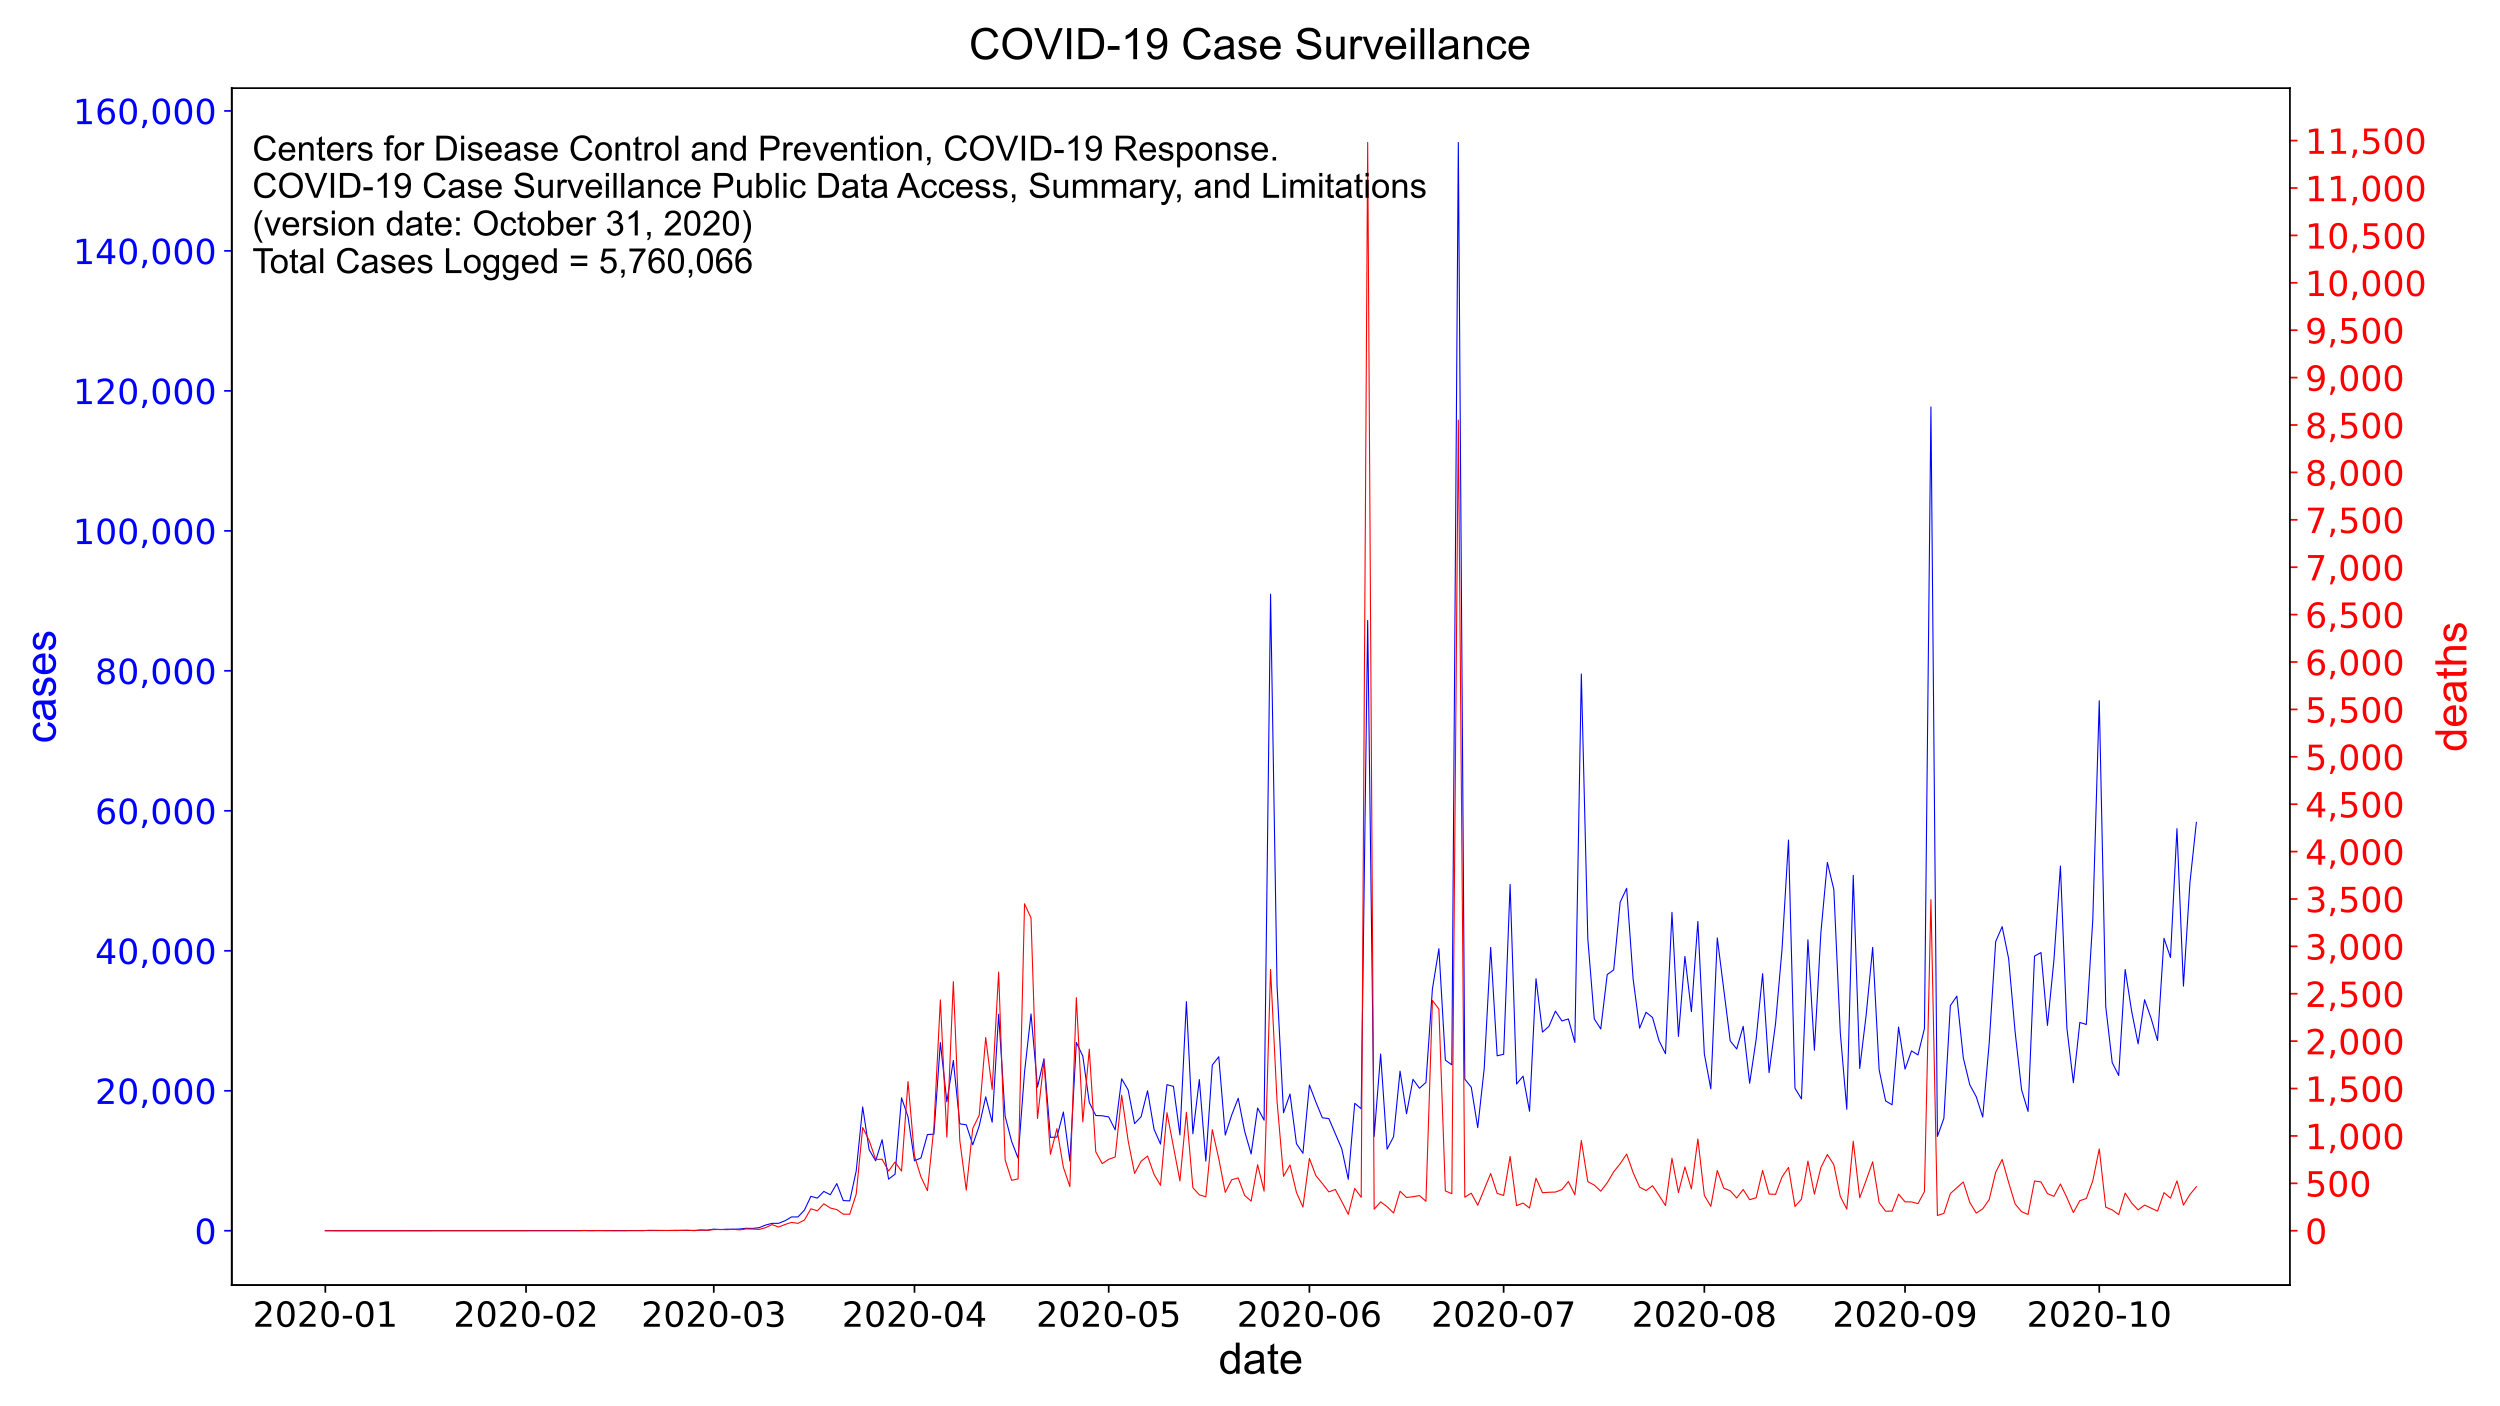 <?xml version="1.0" encoding="utf-8" standalone="no"?>
<!DOCTYPE svg PUBLIC "-//W3C//DTD SVG 1.1//EN"
  "http://www.w3.org/Graphics/SVG/1.1/DTD/svg11.dtd">
<!-- Created with matplotlib (https://matplotlib.org/) -->
<svg height="648pt" version="1.1" viewBox="0 0 1152 648" width="1152pt" xmlns="http://www.w3.org/2000/svg" xmlns:xlink="http://www.w3.org/1999/xlink">
 <defs>
  <style type="text/css">*{stroke-linecap:butt;stroke-linejoin:round;}</style>
 </defs>
 <g id="figure_1">
  <g id="patch_1">
   <path d="M 0 648 
L 1152 648 
L 1152 0 
L 0 0 
z
" style="fill:none;"/>
  </g>
  <g id="axes_1">
   <g id="patch_2">
    <path d="M 106.8 592.2 
L 1055.2 592.2 
L 1055.2 40.6 
L 106.8 40.6 
z
" style="fill:none;"/>
   </g>
   <g id="matplotlib.axis_1">
    <g id="xtick_1">
     <g id="line2d_1">
      <defs>
       <path d="M 0 0 
L 0 3.5 
" id="m41e6a002c2" style="stroke:#000000;stroke-width:0.8;"/>
      </defs>
      <g>
       <use style="stroke:#000000;stroke-width:0.8;" x="149.909" xlink:href="#m41e6a002c2" y="592.2"/>
      </g>
     </g>
     <g id="text_1">
      <!-- 2020-01 -->
      <g transform="translate(116.483 611.357)scale(0.16 -0.16)">
       <defs>
        <path d="M 19.188 8.297 
L 53.609 8.297 
L 53.609 0 
L 7.328 0 
L 7.328 8.297 
Q 12.938 14.109 22.625 23.891 
Q 32.328 33.688 34.812 36.531 
Q 39.547 41.844 41.422 45.531 
Q 43.312 49.219 43.312 52.781 
Q 43.312 58.594 39.234 62.25 
Q 35.156 65.922 28.609 65.922 
Q 23.969 65.922 18.812 64.312 
Q 13.672 62.703 7.812 59.422 
L 7.812 69.391 
Q 13.766 71.781 18.938 73 
Q 24.125 74.219 28.422 74.219 
Q 39.75 74.219 46.484 68.547 
Q 53.219 62.891 53.219 53.422 
Q 53.219 48.922 51.531 44.891 
Q 49.859 40.875 45.406 35.406 
Q 44.188 33.984 37.641 27.219 
Q 31.109 20.453 19.188 8.297 
z
" id="DejaVuSans-50"/>
        <path d="M 31.781 66.406 
Q 24.172 66.406 20.328 58.906 
Q 16.5 51.422 16.5 36.375 
Q 16.5 21.391 20.328 13.891 
Q 24.172 6.391 31.781 6.391 
Q 39.453 6.391 43.281 13.891 
Q 47.125 21.391 47.125 36.375 
Q 47.125 51.422 43.281 58.906 
Q 39.453 66.406 31.781 66.406 
z
M 31.781 74.219 
Q 44.047 74.219 50.516 64.516 
Q 56.984 54.828 56.984 36.375 
Q 56.984 17.969 50.516 8.266 
Q 44.047 -1.422 31.781 -1.422 
Q 19.531 -1.422 13.062 8.266 
Q 6.594 17.969 6.594 36.375 
Q 6.594 54.828 13.062 64.516 
Q 19.531 74.219 31.781 74.219 
z
" id="DejaVuSans-48"/>
        <path d="M 4.891 31.391 
L 31.203 31.391 
L 31.203 23.391 
L 4.891 23.391 
z
" id="DejaVuSans-45"/>
        <path d="M 12.406 8.297 
L 28.516 8.297 
L 28.516 63.922 
L 10.984 60.406 
L 10.984 69.391 
L 28.422 72.906 
L 38.281 72.906 
L 38.281 8.297 
L 54.391 8.297 
L 54.391 0 
L 12.406 0 
z
" id="DejaVuSans-49"/>
       </defs>
       <use xlink:href="#DejaVuSans-50"/>
       <use x="63.623" xlink:href="#DejaVuSans-48"/>
       <use x="127.246" xlink:href="#DejaVuSans-50"/>
       <use x="190.869" xlink:href="#DejaVuSans-48"/>
       <use x="254.492" xlink:href="#DejaVuSans-45"/>
       <use x="290.576" xlink:href="#DejaVuSans-48"/>
       <use x="354.199" xlink:href="#DejaVuSans-49"/>
      </g>
     </g>
    </g>
    <g id="xtick_2">
     <g id="line2d_2">
      <g>
       <use style="stroke:#000000;stroke-width:0.8;" x="242.392" xlink:href="#m41e6a002c2" y="592.2"/>
      </g>
     </g>
     <g id="text_2">
      <!-- 2020-02 -->
      <g transform="translate(208.966 611.357)scale(0.16 -0.16)">
       <use xlink:href="#DejaVuSans-50"/>
       <use x="63.623" xlink:href="#DejaVuSans-48"/>
       <use x="127.246" xlink:href="#DejaVuSans-50"/>
       <use x="190.869" xlink:href="#DejaVuSans-48"/>
       <use x="254.492" xlink:href="#DejaVuSans-45"/>
       <use x="290.576" xlink:href="#DejaVuSans-48"/>
       <use x="354.199" xlink:href="#DejaVuSans-50"/>
      </g>
     </g>
    </g>
    <g id="xtick_3">
     <g id="line2d_3">
      <g>
       <use style="stroke:#000000;stroke-width:0.8;" x="328.909" xlink:href="#m41e6a002c2" y="592.2"/>
      </g>
     </g>
     <g id="text_3">
      <!-- 2020-03 -->
      <g transform="translate(295.483 611.357)scale(0.16 -0.16)">
       <defs>
        <path d="M 40.578 39.312 
Q 47.656 37.797 51.625 33 
Q 55.609 28.219 55.609 21.188 
Q 55.609 10.406 48.188 4.484 
Q 40.766 -1.422 27.094 -1.422 
Q 22.516 -1.422 17.656 -0.516 
Q 12.797 0.391 7.625 2.203 
L 7.625 11.719 
Q 11.719 9.328 16.594 8.109 
Q 21.484 6.891 26.812 6.891 
Q 36.078 6.891 40.938 10.547 
Q 45.797 14.203 45.797 21.188 
Q 45.797 27.641 41.281 31.266 
Q 36.766 34.906 28.719 34.906 
L 20.219 34.906 
L 20.219 43.016 
L 29.109 43.016 
Q 36.375 43.016 40.234 45.922 
Q 44.094 48.828 44.094 54.297 
Q 44.094 59.906 40.109 62.906 
Q 36.141 65.922 28.719 65.922 
Q 24.656 65.922 20.016 65.031 
Q 15.375 64.156 9.812 62.312 
L 9.812 71.094 
Q 15.438 72.656 20.344 73.438 
Q 25.25 74.219 29.594 74.219 
Q 40.828 74.219 47.359 69.109 
Q 53.906 64.016 53.906 55.328 
Q 53.906 49.266 50.438 45.094 
Q 46.969 40.922 40.578 39.312 
z
" id="DejaVuSans-51"/>
       </defs>
       <use xlink:href="#DejaVuSans-50"/>
       <use x="63.623" xlink:href="#DejaVuSans-48"/>
       <use x="127.246" xlink:href="#DejaVuSans-50"/>
       <use x="190.869" xlink:href="#DejaVuSans-48"/>
       <use x="254.492" xlink:href="#DejaVuSans-45"/>
       <use x="290.576" xlink:href="#DejaVuSans-48"/>
       <use x="354.199" xlink:href="#DejaVuSans-51"/>
      </g>
     </g>
    </g>
    <g id="xtick_4">
     <g id="line2d_4">
      <g>
       <use style="stroke:#000000;stroke-width:0.8;" x="421.392" xlink:href="#m41e6a002c2" y="592.2"/>
      </g>
     </g>
     <g id="text_4">
      <!-- 2020-04 -->
      <g transform="translate(387.966 611.357)scale(0.16 -0.16)">
       <defs>
        <path d="M 37.797 64.312 
L 12.891 25.391 
L 37.797 25.391 
z
M 35.203 72.906 
L 47.609 72.906 
L 47.609 25.391 
L 58.016 25.391 
L 58.016 17.188 
L 47.609 17.188 
L 47.609 0 
L 37.797 0 
L 37.797 17.188 
L 4.891 17.188 
L 4.891 26.703 
z
" id="DejaVuSans-52"/>
       </defs>
       <use xlink:href="#DejaVuSans-50"/>
       <use x="63.623" xlink:href="#DejaVuSans-48"/>
       <use x="127.246" xlink:href="#DejaVuSans-50"/>
       <use x="190.869" xlink:href="#DejaVuSans-48"/>
       <use x="254.492" xlink:href="#DejaVuSans-45"/>
       <use x="290.576" xlink:href="#DejaVuSans-48"/>
       <use x="354.199" xlink:href="#DejaVuSans-52"/>
      </g>
     </g>
    </g>
    <g id="xtick_5">
     <g id="line2d_5">
      <g>
       <use style="stroke:#000000;stroke-width:0.8;" x="510.892" xlink:href="#m41e6a002c2" y="592.2"/>
      </g>
     </g>
     <g id="text_5">
      <!-- 2020-05 -->
      <g transform="translate(477.466 611.357)scale(0.16 -0.16)">
       <defs>
        <path d="M 10.797 72.906 
L 49.516 72.906 
L 49.516 64.594 
L 19.828 64.594 
L 19.828 46.734 
Q 21.969 47.469 24.109 47.828 
Q 26.266 48.188 28.422 48.188 
Q 40.625 48.188 47.75 41.5 
Q 54.891 34.812 54.891 23.391 
Q 54.891 11.625 47.562 5.094 
Q 40.234 -1.422 26.906 -1.422 
Q 22.312 -1.422 17.547 -0.641 
Q 12.797 0.141 7.719 1.703 
L 7.719 11.625 
Q 12.109 9.234 16.797 8.062 
Q 21.484 6.891 26.703 6.891 
Q 35.156 6.891 40.078 11.328 
Q 45.016 15.766 45.016 23.391 
Q 45.016 31 40.078 35.438 
Q 35.156 39.891 26.703 39.891 
Q 22.75 39.891 18.812 39.016 
Q 14.891 38.141 10.797 36.281 
z
" id="DejaVuSans-53"/>
       </defs>
       <use xlink:href="#DejaVuSans-50"/>
       <use x="63.623" xlink:href="#DejaVuSans-48"/>
       <use x="127.246" xlink:href="#DejaVuSans-50"/>
       <use x="190.869" xlink:href="#DejaVuSans-48"/>
       <use x="254.492" xlink:href="#DejaVuSans-45"/>
       <use x="290.576" xlink:href="#DejaVuSans-48"/>
       <use x="354.199" xlink:href="#DejaVuSans-53"/>
      </g>
     </g>
    </g>
    <g id="xtick_6">
     <g id="line2d_6">
      <g>
       <use style="stroke:#000000;stroke-width:0.8;" x="603.375" xlink:href="#m41e6a002c2" y="592.2"/>
      </g>
     </g>
     <g id="text_6">
      <!-- 2020-06 -->
      <g transform="translate(569.949 611.357)scale(0.16 -0.16)">
       <defs>
        <path d="M 33.016 40.375 
Q 26.375 40.375 22.484 35.828 
Q 18.609 31.297 18.609 23.391 
Q 18.609 15.531 22.484 10.953 
Q 26.375 6.391 33.016 6.391 
Q 39.656 6.391 43.531 10.953 
Q 47.406 15.531 47.406 23.391 
Q 47.406 31.297 43.531 35.828 
Q 39.656 40.375 33.016 40.375 
z
M 52.594 71.297 
L 52.594 62.312 
Q 48.875 64.062 45.094 64.984 
Q 41.312 65.922 37.594 65.922 
Q 27.828 65.922 22.672 59.328 
Q 17.531 52.734 16.797 39.406 
Q 19.672 43.656 24.016 45.922 
Q 28.375 48.188 33.594 48.188 
Q 44.578 48.188 50.953 41.516 
Q 57.328 34.859 57.328 23.391 
Q 57.328 12.156 50.688 5.359 
Q 44.047 -1.422 33.016 -1.422 
Q 20.359 -1.422 13.672 8.266 
Q 6.984 17.969 6.984 36.375 
Q 6.984 53.656 15.188 63.938 
Q 23.391 74.219 37.203 74.219 
Q 40.922 74.219 44.703 73.484 
Q 48.484 72.75 52.594 71.297 
z
" id="DejaVuSans-54"/>
       </defs>
       <use xlink:href="#DejaVuSans-50"/>
       <use x="63.623" xlink:href="#DejaVuSans-48"/>
       <use x="127.246" xlink:href="#DejaVuSans-50"/>
       <use x="190.869" xlink:href="#DejaVuSans-48"/>
       <use x="254.492" xlink:href="#DejaVuSans-45"/>
       <use x="290.576" xlink:href="#DejaVuSans-48"/>
       <use x="354.199" xlink:href="#DejaVuSans-54"/>
      </g>
     </g>
    </g>
    <g id="xtick_7">
     <g id="line2d_7">
      <g>
       <use style="stroke:#000000;stroke-width:0.8;" x="692.875" xlink:href="#m41e6a002c2" y="592.2"/>
      </g>
     </g>
     <g id="text_7">
      <!-- 2020-07 -->
      <g transform="translate(659.449 611.357)scale(0.16 -0.16)">
       <defs>
        <path d="M 8.203 72.906 
L 55.078 72.906 
L 55.078 68.703 
L 28.609 0 
L 18.312 0 
L 43.219 64.594 
L 8.203 64.594 
z
" id="DejaVuSans-55"/>
       </defs>
       <use xlink:href="#DejaVuSans-50"/>
       <use x="63.623" xlink:href="#DejaVuSans-48"/>
       <use x="127.246" xlink:href="#DejaVuSans-50"/>
       <use x="190.869" xlink:href="#DejaVuSans-48"/>
       <use x="254.492" xlink:href="#DejaVuSans-45"/>
       <use x="290.576" xlink:href="#DejaVuSans-48"/>
       <use x="354.199" xlink:href="#DejaVuSans-55"/>
      </g>
     </g>
    </g>
    <g id="xtick_8">
     <g id="line2d_8">
      <g>
       <use style="stroke:#000000;stroke-width:0.8;" x="785.358" xlink:href="#m41e6a002c2" y="592.2"/>
      </g>
     </g>
     <g id="text_8">
      <!-- 2020-08 -->
      <g transform="translate(751.932 611.357)scale(0.16 -0.16)">
       <defs>
        <path d="M 31.781 34.625 
Q 24.75 34.625 20.719 30.859 
Q 16.703 27.094 16.703 20.516 
Q 16.703 13.922 20.719 10.156 
Q 24.75 6.391 31.781 6.391 
Q 38.812 6.391 42.859 10.172 
Q 46.922 13.969 46.922 20.516 
Q 46.922 27.094 42.891 30.859 
Q 38.875 34.625 31.781 34.625 
z
M 21.922 38.812 
Q 15.578 40.375 12.031 44.719 
Q 8.5 49.078 8.5 55.328 
Q 8.5 64.062 14.719 69.141 
Q 20.953 74.219 31.781 74.219 
Q 42.672 74.219 48.875 69.141 
Q 55.078 64.062 55.078 55.328 
Q 55.078 49.078 51.531 44.719 
Q 48 40.375 41.703 38.812 
Q 48.828 37.156 52.797 32.312 
Q 56.781 27.484 56.781 20.516 
Q 56.781 9.906 50.312 4.234 
Q 43.844 -1.422 31.781 -1.422 
Q 19.734 -1.422 13.25 4.234 
Q 6.781 9.906 6.781 20.516 
Q 6.781 27.484 10.781 32.312 
Q 14.797 37.156 21.922 38.812 
z
M 18.312 54.391 
Q 18.312 48.734 21.844 45.562 
Q 25.391 42.391 31.781 42.391 
Q 38.141 42.391 41.719 45.562 
Q 45.312 48.734 45.312 54.391 
Q 45.312 60.062 41.719 63.234 
Q 38.141 66.406 31.781 66.406 
Q 25.391 66.406 21.844 63.234 
Q 18.312 60.062 18.312 54.391 
z
" id="DejaVuSans-56"/>
       </defs>
       <use xlink:href="#DejaVuSans-50"/>
       <use x="63.623" xlink:href="#DejaVuSans-48"/>
       <use x="127.246" xlink:href="#DejaVuSans-50"/>
       <use x="190.869" xlink:href="#DejaVuSans-48"/>
       <use x="254.492" xlink:href="#DejaVuSans-45"/>
       <use x="290.576" xlink:href="#DejaVuSans-48"/>
       <use x="354.199" xlink:href="#DejaVuSans-56"/>
      </g>
     </g>
    </g>
    <g id="xtick_9">
     <g id="line2d_9">
      <g>
       <use style="stroke:#000000;stroke-width:0.8;" x="877.841" xlink:href="#m41e6a002c2" y="592.2"/>
      </g>
     </g>
     <g id="text_9">
      <!-- 2020-09 -->
      <g transform="translate(844.415 611.357)scale(0.16 -0.16)">
       <defs>
        <path d="M 10.984 1.516 
L 10.984 10.5 
Q 14.703 8.734 18.5 7.812 
Q 22.312 6.891 25.984 6.891 
Q 35.75 6.891 40.891 13.453 
Q 46.047 20.016 46.781 33.406 
Q 43.953 29.203 39.594 26.953 
Q 35.25 24.703 29.984 24.703 
Q 19.047 24.703 12.672 31.312 
Q 6.297 37.938 6.297 49.422 
Q 6.297 60.641 12.938 67.422 
Q 19.578 74.219 30.609 74.219 
Q 43.266 74.219 49.922 64.516 
Q 56.594 54.828 56.594 36.375 
Q 56.594 19.141 48.406 8.859 
Q 40.234 -1.422 26.422 -1.422 
Q 22.703 -1.422 18.891 -0.688 
Q 15.094 0.047 10.984 1.516 
z
M 30.609 32.422 
Q 37.25 32.422 41.125 36.953 
Q 45.016 41.5 45.016 49.422 
Q 45.016 57.281 41.125 61.844 
Q 37.25 66.406 30.609 66.406 
Q 23.969 66.406 20.094 61.844 
Q 16.219 57.281 16.219 49.422 
Q 16.219 41.5 20.094 36.953 
Q 23.969 32.422 30.609 32.422 
z
" id="DejaVuSans-57"/>
       </defs>
       <use xlink:href="#DejaVuSans-50"/>
       <use x="63.623" xlink:href="#DejaVuSans-48"/>
       <use x="127.246" xlink:href="#DejaVuSans-50"/>
       <use x="190.869" xlink:href="#DejaVuSans-48"/>
       <use x="254.492" xlink:href="#DejaVuSans-45"/>
       <use x="290.576" xlink:href="#DejaVuSans-48"/>
       <use x="354.199" xlink:href="#DejaVuSans-57"/>
      </g>
     </g>
    </g>
    <g id="xtick_10">
     <g id="line2d_10">
      <g>
       <use style="stroke:#000000;stroke-width:0.8;" x="967.341" xlink:href="#m41e6a002c2" y="592.2"/>
      </g>
     </g>
     <g id="text_10">
      <!-- 2020-10 -->
      <g transform="translate(933.915 611.357)scale(0.16 -0.16)">
       <use xlink:href="#DejaVuSans-50"/>
       <use x="63.623" xlink:href="#DejaVuSans-48"/>
       <use x="127.246" xlink:href="#DejaVuSans-50"/>
       <use x="190.869" xlink:href="#DejaVuSans-48"/>
       <use x="254.492" xlink:href="#DejaVuSans-45"/>
       <use x="290.576" xlink:href="#DejaVuSans-49"/>
       <use x="354.199" xlink:href="#DejaVuSans-48"/>
      </g>
     </g>
    </g>
    <g id="text_11">
     <!-- date -->
     <g transform="translate(561.539 633.001)scale(0.2 -0.2)">
      <defs>
       <path d="M 40.234 0 
L 40.234 6.547 
Q 35.297 -1.172 25.734 -1.172 
Q 19.531 -1.172 14.328 2.25 
Q 9.125 5.672 6.266 11.797 
Q 3.422 17.922 3.422 25.875 
Q 3.422 33.641 6 39.969 
Q 8.594 46.297 13.766 49.656 
Q 18.953 53.031 25.344 53.031 
Q 30.031 53.031 33.688 51.047 
Q 37.359 49.078 39.656 45.906 
L 39.656 71.578 
L 48.391 71.578 
L 48.391 0 
z
M 12.453 25.875 
Q 12.453 15.922 16.641 10.984 
Q 20.844 6.062 26.562 6.062 
Q 32.328 6.062 36.344 10.766 
Q 40.375 15.484 40.375 25.141 
Q 40.375 35.797 36.266 40.766 
Q 32.172 45.75 26.172 45.75 
Q 20.312 45.75 16.375 40.969 
Q 12.453 36.188 12.453 25.875 
z
" id="ArialMT-100"/>
       <path d="M 40.438 6.391 
Q 35.547 2.25 31.031 0.531 
Q 26.516 -1.172 21.344 -1.172 
Q 12.797 -1.172 8.203 3 
Q 3.609 7.172 3.609 13.672 
Q 3.609 17.484 5.344 20.625 
Q 7.078 23.781 9.891 25.688 
Q 12.703 27.594 16.219 28.562 
Q 18.797 29.25 24.031 29.891 
Q 34.672 31.156 39.703 32.906 
Q 39.75 34.719 39.75 35.203 
Q 39.75 40.578 37.25 42.781 
Q 33.891 45.75 27.25 45.75 
Q 21.047 45.75 18.094 43.578 
Q 15.141 41.406 13.719 35.891 
L 5.125 37.062 
Q 6.297 42.578 8.984 45.969 
Q 11.672 49.359 16.75 51.188 
Q 21.828 53.031 28.516 53.031 
Q 35.156 53.031 39.297 51.469 
Q 43.453 49.906 45.406 47.531 
Q 47.359 45.172 48.141 41.547 
Q 48.578 39.312 48.578 33.453 
L 48.578 21.734 
Q 48.578 9.469 49.141 6.219 
Q 49.703 2.984 51.375 0 
L 42.188 0 
Q 40.828 2.734 40.438 6.391 
z
M 39.703 26.031 
Q 34.906 24.078 25.344 22.703 
Q 19.922 21.922 17.672 20.938 
Q 15.438 19.969 14.203 18.094 
Q 12.984 16.219 12.984 13.922 
Q 12.984 10.406 15.641 8.062 
Q 18.312 5.719 23.438 5.719 
Q 28.516 5.719 32.469 7.938 
Q 36.422 10.156 38.281 14.016 
Q 39.703 17 39.703 22.797 
z
" id="ArialMT-97"/>
       <path d="M 25.781 7.859 
L 27.047 0.094 
Q 23.344 -0.688 20.406 -0.688 
Q 15.625 -0.688 12.984 0.828 
Q 10.359 2.344 9.281 4.812 
Q 8.203 7.281 8.203 15.188 
L 8.203 45.016 
L 1.766 45.016 
L 1.766 51.859 
L 8.203 51.859 
L 8.203 64.703 
L 16.938 69.969 
L 16.938 51.859 
L 25.781 51.859 
L 25.781 45.016 
L 16.938 45.016 
L 16.938 14.703 
Q 16.938 10.938 17.406 9.859 
Q 17.875 8.797 18.922 8.156 
Q 19.969 7.516 21.922 7.516 
Q 23.391 7.516 25.781 7.859 
z
" id="ArialMT-116"/>
       <path d="M 42.094 16.703 
L 51.172 15.578 
Q 49.031 7.625 43.219 3.219 
Q 37.406 -1.172 28.375 -1.172 
Q 17 -1.172 10.328 5.828 
Q 3.656 12.844 3.656 25.484 
Q 3.656 38.578 10.391 45.797 
Q 17.141 53.031 27.875 53.031 
Q 38.281 53.031 44.875 45.953 
Q 51.469 38.875 51.469 26.031 
Q 51.469 25.25 51.422 23.688 
L 12.75 23.688 
Q 13.234 15.141 17.578 10.594 
Q 21.922 6.062 28.422 6.062 
Q 33.25 6.062 36.672 8.594 
Q 40.094 11.141 42.094 16.703 
z
M 13.234 30.906 
L 42.188 30.906 
Q 41.609 37.453 38.875 40.719 
Q 34.672 45.797 27.984 45.797 
Q 21.922 45.797 17.797 41.75 
Q 13.672 37.703 13.234 30.906 
z
" id="ArialMT-101"/>
      </defs>
      <use xlink:href="#ArialMT-100"/>
      <use x="55.615" xlink:href="#ArialMT-97"/>
      <use x="111.23" xlink:href="#ArialMT-116"/>
      <use x="139.014" xlink:href="#ArialMT-101"/>
     </g>
    </g>
   </g>
   <g id="matplotlib.axis_2">
    <g id="ytick_1">
     <g id="line2d_11">
      <defs>
       <path d="M 0 0 
L -3.5 0 
" id="m72432a7b77" style="stroke:#0000ff;stroke-width:0.8;"/>
      </defs>
      <g>
       <use style="fill:#0000ff;stroke:#0000ff;stroke-width:0.8;" x="106.8" xlink:href="#m72432a7b77" y="567.13"/>
      </g>
     </g>
     <g id="text_12">
      <!-- 0 -->
      <g style="fill:#0000ff;" transform="translate(89.62 573.209)scale(0.16 -0.16)">
       <use xlink:href="#DejaVuSans-48"/>
      </g>
     </g>
    </g>
    <g id="ytick_2">
     <g id="line2d_12">
      <g>
       <use style="fill:#0000ff;stroke:#0000ff;stroke-width:0.8;" x="106.8" xlink:href="#m72432a7b77" y="502.628"/>
      </g>
     </g>
     <g id="text_13">
      <!-- 20,000 -->
      <g style="fill:#0000ff;" transform="translate(43.815 508.706)scale(0.16 -0.16)">
       <defs>
        <path d="M 11.719 12.406 
L 22.016 12.406 
L 22.016 4 
L 14.016 -11.625 
L 7.719 -11.625 
L 11.719 4 
z
" id="DejaVuSans-44"/>
       </defs>
       <use xlink:href="#DejaVuSans-50"/>
       <use x="63.623" xlink:href="#DejaVuSans-48"/>
       <use x="127.246" xlink:href="#DejaVuSans-44"/>
       <use x="159.033" xlink:href="#DejaVuSans-48"/>
       <use x="222.656" xlink:href="#DejaVuSans-48"/>
       <use x="286.279" xlink:href="#DejaVuSans-48"/>
      </g>
     </g>
    </g>
    <g id="ytick_3">
     <g id="line2d_13">
      <g>
       <use style="fill:#0000ff;stroke:#0000ff;stroke-width:0.8;" x="106.8" xlink:href="#m72432a7b77" y="438.125"/>
      </g>
     </g>
     <g id="text_14">
      <!-- 40,000 -->
      <g style="fill:#0000ff;" transform="translate(43.815 444.204)scale(0.16 -0.16)">
       <use xlink:href="#DejaVuSans-52"/>
       <use x="63.623" xlink:href="#DejaVuSans-48"/>
       <use x="127.246" xlink:href="#DejaVuSans-44"/>
       <use x="159.033" xlink:href="#DejaVuSans-48"/>
       <use x="222.656" xlink:href="#DejaVuSans-48"/>
       <use x="286.279" xlink:href="#DejaVuSans-48"/>
      </g>
     </g>
    </g>
    <g id="ytick_4">
     <g id="line2d_14">
      <g>
       <use style="fill:#0000ff;stroke:#0000ff;stroke-width:0.8;" x="106.8" xlink:href="#m72432a7b77" y="373.622"/>
      </g>
     </g>
     <g id="text_15">
      <!-- 60,000 -->
      <g style="fill:#0000ff;" transform="translate(43.815 379.701)scale(0.16 -0.16)">
       <use xlink:href="#DejaVuSans-54"/>
       <use x="63.623" xlink:href="#DejaVuSans-48"/>
       <use x="127.246" xlink:href="#DejaVuSans-44"/>
       <use x="159.033" xlink:href="#DejaVuSans-48"/>
       <use x="222.656" xlink:href="#DejaVuSans-48"/>
       <use x="286.279" xlink:href="#DejaVuSans-48"/>
      </g>
     </g>
    </g>
    <g id="ytick_5">
     <g id="line2d_15">
      <g>
       <use style="fill:#0000ff;stroke:#0000ff;stroke-width:0.8;" x="106.8" xlink:href="#m72432a7b77" y="309.119"/>
      </g>
     </g>
     <g id="text_16">
      <!-- 80,000 -->
      <g style="fill:#0000ff;" transform="translate(43.815 315.198)scale(0.16 -0.16)">
       <use xlink:href="#DejaVuSans-56"/>
       <use x="63.623" xlink:href="#DejaVuSans-48"/>
       <use x="127.246" xlink:href="#DejaVuSans-44"/>
       <use x="159.033" xlink:href="#DejaVuSans-48"/>
       <use x="222.656" xlink:href="#DejaVuSans-48"/>
       <use x="286.279" xlink:href="#DejaVuSans-48"/>
      </g>
     </g>
    </g>
    <g id="ytick_6">
     <g id="line2d_16">
      <g>
       <use style="fill:#0000ff;stroke:#0000ff;stroke-width:0.8;" x="106.8" xlink:href="#m72432a7b77" y="244.616"/>
      </g>
     </g>
     <g id="text_17">
      <!-- 100,000 -->
      <g style="fill:#0000ff;" transform="translate(33.635 250.695)scale(0.16 -0.16)">
       <use xlink:href="#DejaVuSans-49"/>
       <use x="63.623" xlink:href="#DejaVuSans-48"/>
       <use x="127.246" xlink:href="#DejaVuSans-48"/>
       <use x="190.869" xlink:href="#DejaVuSans-44"/>
       <use x="222.656" xlink:href="#DejaVuSans-48"/>
       <use x="286.279" xlink:href="#DejaVuSans-48"/>
       <use x="349.902" xlink:href="#DejaVuSans-48"/>
      </g>
     </g>
    </g>
    <g id="ytick_7">
     <g id="line2d_17">
      <g>
       <use style="fill:#0000ff;stroke:#0000ff;stroke-width:0.8;" x="106.8" xlink:href="#m72432a7b77" y="180.114"/>
      </g>
     </g>
     <g id="text_18">
      <!-- 120,000 -->
      <g style="fill:#0000ff;" transform="translate(33.635 186.192)scale(0.16 -0.16)">
       <use xlink:href="#DejaVuSans-49"/>
       <use x="63.623" xlink:href="#DejaVuSans-50"/>
       <use x="127.246" xlink:href="#DejaVuSans-48"/>
       <use x="190.869" xlink:href="#DejaVuSans-44"/>
       <use x="222.656" xlink:href="#DejaVuSans-48"/>
       <use x="286.279" xlink:href="#DejaVuSans-48"/>
       <use x="349.902" xlink:href="#DejaVuSans-48"/>
      </g>
     </g>
    </g>
    <g id="ytick_8">
     <g id="line2d_18">
      <g>
       <use style="fill:#0000ff;stroke:#0000ff;stroke-width:0.8;" x="106.8" xlink:href="#m72432a7b77" y="115.611"/>
      </g>
     </g>
     <g id="text_19">
      <!-- 140,000 -->
      <g style="fill:#0000ff;" transform="translate(33.635 121.69)scale(0.16 -0.16)">
       <use xlink:href="#DejaVuSans-49"/>
       <use x="63.623" xlink:href="#DejaVuSans-52"/>
       <use x="127.246" xlink:href="#DejaVuSans-48"/>
       <use x="190.869" xlink:href="#DejaVuSans-44"/>
       <use x="222.656" xlink:href="#DejaVuSans-48"/>
       <use x="286.279" xlink:href="#DejaVuSans-48"/>
       <use x="349.902" xlink:href="#DejaVuSans-48"/>
      </g>
     </g>
    </g>
    <g id="ytick_9">
     <g id="line2d_19">
      <g>
       <use style="fill:#0000ff;stroke:#0000ff;stroke-width:0.8;" x="106.8" xlink:href="#m72432a7b77" y="51.108"/>
      </g>
     </g>
     <g id="text_20">
      <!-- 160,000 -->
      <g style="fill:#0000ff;" transform="translate(33.635 57.187)scale(0.16 -0.16)">
       <use xlink:href="#DejaVuSans-49"/>
       <use x="63.623" xlink:href="#DejaVuSans-54"/>
       <use x="127.246" xlink:href="#DejaVuSans-48"/>
       <use x="190.869" xlink:href="#DejaVuSans-44"/>
       <use x="222.656" xlink:href="#DejaVuSans-48"/>
       <use x="286.279" xlink:href="#DejaVuSans-48"/>
       <use x="349.902" xlink:href="#DejaVuSans-48"/>
      </g>
     </g>
    </g>
    <g id="text_21">
     <!-- cases -->
     <g style="fill:#0000ff;" transform="translate(25.66 342.522)rotate(-90)scale(0.2 -0.2)">
      <defs>
       <path d="M 40.438 19 
L 49.078 17.875 
Q 47.656 8.938 41.812 3.875 
Q 35.984 -1.172 27.484 -1.172 
Q 16.844 -1.172 10.375 5.781 
Q 3.906 12.75 3.906 25.734 
Q 3.906 34.125 6.688 40.422 
Q 9.469 46.734 15.156 49.875 
Q 20.844 53.031 27.547 53.031 
Q 35.984 53.031 41.359 48.75 
Q 46.734 44.484 48.25 36.625 
L 39.703 35.297 
Q 38.484 40.531 35.375 43.156 
Q 32.281 45.797 27.875 45.797 
Q 21.234 45.797 17.078 41.031 
Q 12.938 36.281 12.938 25.984 
Q 12.938 15.531 16.938 10.797 
Q 20.953 6.062 27.391 6.062 
Q 32.562 6.062 36.031 9.234 
Q 39.5 12.406 40.438 19 
z
" id="ArialMT-99"/>
       <path d="M 3.078 15.484 
L 11.766 16.844 
Q 12.5 11.625 15.844 8.844 
Q 19.188 6.062 25.203 6.062 
Q 31.25 6.062 34.172 8.516 
Q 37.109 10.984 37.109 14.312 
Q 37.109 17.281 34.516 19 
Q 32.719 20.172 25.531 21.969 
Q 15.875 24.422 12.141 26.203 
Q 8.406 27.984 6.469 31.125 
Q 4.547 34.281 4.547 38.094 
Q 4.547 41.547 6.125 44.5 
Q 7.719 47.469 10.453 49.422 
Q 12.5 50.922 16.031 51.969 
Q 19.578 53.031 23.641 53.031 
Q 29.734 53.031 34.344 51.266 
Q 38.969 49.516 41.156 46.5 
Q 43.359 43.5 44.188 38.484 
L 35.594 37.312 
Q 35.016 41.312 32.203 43.547 
Q 29.391 45.797 24.266 45.797 
Q 18.219 45.797 15.625 43.797 
Q 13.031 41.797 13.031 39.109 
Q 13.031 37.406 14.109 36.031 
Q 15.188 34.625 17.484 33.688 
Q 18.797 33.203 25.25 31.453 
Q 34.578 28.953 38.25 27.359 
Q 41.938 25.781 44.031 22.75 
Q 46.141 19.734 46.141 15.234 
Q 46.141 10.844 43.578 6.953 
Q 41.016 3.078 36.172 0.953 
Q 31.344 -1.172 25.25 -1.172 
Q 15.141 -1.172 9.844 3.031 
Q 4.547 7.234 3.078 15.484 
z
" id="ArialMT-115"/>
      </defs>
      <use xlink:href="#ArialMT-99"/>
      <use x="50" xlink:href="#ArialMT-97"/>
      <use x="105.615" xlink:href="#ArialMT-115"/>
      <use x="155.615" xlink:href="#ArialMT-101"/>
      <use x="211.23" xlink:href="#ArialMT-115"/>
     </g>
    </g>
   </g>
   <g id="line2d_20">
    <path clip-path="url(#pe3fb9d4669)" d="M 149.909 567.092 
L 161.842 567.127 
L 308.025 567.027 
L 311.009 566.924 
L 319.959 566.976 
L 322.942 566.811 
L 325.925 566.898 
L 328.909 566.382 
L 331.892 566.611 
L 334.875 566.408 
L 337.859 566.431 
L 340.842 566.318 
L 343.825 565.989 
L 346.809 566.05 
L 349.792 565.721 
L 352.775 564.518 
L 355.759 563.718 
L 358.742 563.712 
L 361.725 562.535 
L 364.709 560.764 
L 367.692 560.771 
L 370.675 557.62 
L 373.659 551.272 
L 376.642 552.079 
L 379.625 549.012 
L 382.609 550.531 
L 385.592 545.403 
L 388.575 553.224 
L 391.559 553.359 
L 394.542 539.581 
L 397.525 510.087 
L 400.509 529.809 
L 403.492 534.902 
L 406.475 525.181 
L 409.459 543.342 
L 412.442 541.036 
L 415.425 505.875 
L 418.409 514.59 
L 421.392 534.892 
L 424.375 533.592 
L 427.359 522.804 
L 430.342 522.624 
L 433.325 480.445 
L 436.309 507.714 
L 439.292 488.692 
L 442.275 517.854 
L 445.259 518.315 
L 448.242 527.51 
L 451.225 518.824 
L 454.209 505.44 
L 457.192 517.121 
L 460.175 467.341 
L 463.159 514.345 
L 466.142 525.92 
L 469.125 533.673 
L 472.109 493.988 
L 475.092 467.238 
L 478.075 500.947 
L 481.059 487.866 
L 484.042 524.114 
L 487.025 523.952 
L 490.008 512.419 
L 492.992 535.034 
L 495.975 480.345 
L 498.958 486.654 
L 501.942 508.02 
L 504.925 514.029 
L 507.908 514.148 
L 510.892 514.677 
L 513.875 520.64 
L 516.858 497.129 
L 519.842 502.241 
L 522.825 517.757 
L 525.808 514.603 
L 528.792 502.628 
L 531.775 520.353 
L 534.758 527.177 
L 537.742 499.809 
L 540.725 500.618 
L 543.708 522.965 
L 546.692 461.562 
L 549.675 522.414 
L 552.658 497.464 
L 555.642 535.066 
L 558.625 490.766 
L 561.608 486.954 
L 564.592 523.036 
L 567.575 513.774 
L 570.558 506.059 
L 573.542 521.321 
L 576.525 531.751 
L 579.508 510.581 
L 582.492 516.173 
L 585.475 273.81 
L 588.458 454.128 
L 591.442 512.78 
L 594.425 504.102 
L 597.408 527.029 
L 600.392 531.428 
L 603.375 499.967 
L 606.358 507.843 
L 609.342 515.086 
L 612.325 515.435 
L 618.292 529.38 
L 621.275 543.419 
L 624.258 508.404 
L 627.242 510.926 
L 630.225 285.943 
L 633.208 523.665 
L 636.192 485.676 
L 639.175 529.512 
L 642.158 523.804 
L 645.142 493.578 
L 648.125 513.222 
L 651.108 497.345 
L 654.092 501.46 
L 657.075 498.783 
L 660.058 455.728 
L 663.042 437.173 
L 666.025 488.521 
L 669.008 490.672 
L 671.992 65.673 
L 674.975 497.258 
L 677.958 500.98 
L 680.941 519.621 
L 683.925 492.352 
L 686.908 436.564 
L 689.891 486.505 
L 692.875 485.815 
L 695.858 407.538 
L 698.841 499.499 
L 701.825 495.884 
L 704.808 512.058 
L 707.791 450.993 
L 710.775 475.578 
L 713.758 472.924 
L 716.741 465.929 
L 719.725 470.454 
L 722.708 469.531 
L 725.691 480.352 
L 728.675 310.606 
L 731.658 432.523 
L 734.641 469.486 
L 737.625 474.159 
L 740.608 449.065 
L 743.591 446.92 
L 746.575 415.723 
L 749.558 409.344 
L 752.541 451.083 
L 755.525 473.788 
L 758.508 466.442 
L 761.491 468.864 
L 764.475 479.526 
L 767.458 485.557 
L 770.441 420.409 
L 773.425 477.575 
L 776.408 440.718 
L 779.391 466.164 
L 782.375 424.637 
L 785.358 485.615 
L 788.341 501.741 
L 791.325 432.194 
L 797.291 479.655 
L 800.275 483.348 
L 803.258 472.921 
L 806.241 499.167 
L 809.225 478.958 
L 812.208 448.665 
L 815.191 494.271 
L 818.175 471.602 
L 821.158 437.409 
L 824.141 387.106 
L 827.125 501.451 
L 830.108 506.372 
L 833.091 433.048 
L 836.075 483.932 
L 839.058 429.881 
L 842.041 397.407 
L 845.025 409.834 
L 848.008 475.888 
L 850.991 511.129 
L 853.975 403.374 
L 856.958 492.339 
L 859.941 467.548 
L 862.925 436.58 
L 865.908 492.946 
L 868.891 507.311 
L 871.874 509.081 
L 874.858 473.263 
L 877.841 492.659 
L 880.824 484.261 
L 883.808 486.099 
L 886.791 473.924 
L 889.774 187.522 
L 892.758 523.678 
L 895.741 515.325 
L 898.724 463.387 
L 901.708 459.011 
L 904.691 487.457 
L 907.674 499.841 
L 910.658 505.408 
L 913.641 514.738 
L 916.624 480.642 
L 919.608 433.874 
L 922.591 427.001 
L 925.574 441.705 
L 928.558 475.404 
L 931.541 502.176 
L 934.524 512.132 
L 937.508 440.566 
L 940.491 438.957 
L 943.474 472.502 
L 946.458 442.343 
L 949.441 399.091 
L 952.424 473.785 
L 955.408 498.887 
L 958.391 471.147 
L 961.374 472.073 
L 964.358 423.808 
L 967.341 322.923 
L 970.324 463.791 
L 973.308 489.656 
L 976.291 495.59 
L 979.274 446.746 
L 982.258 465.932 
L 985.241 481.003 
L 988.224 460.682 
L 991.208 469.177 
L 994.191 479.455 
L 997.174 432.378 
L 1000.158 441.208 
L 1003.141 381.853 
L 1006.124 454.389 
L 1009.108 406.864 
L 1012.091 378.944 
L 1012.091 378.944 
" style="fill:none;stroke:#0000ff;stroke-linecap:square;stroke-width:0.5;"/>
   </g>
   <g id="patch_3">
    <path d="M 106.8 592.2 
L 106.8 40.6 
" style="fill:none;stroke:#000000;stroke-linecap:square;stroke-linejoin:miter;stroke-width:0.8;"/>
   </g>
   <g id="patch_4">
    <path d="M 106.8 592.2 
L 1055.2 592.2 
" style="fill:none;stroke:#000000;stroke-linecap:square;stroke-linejoin:miter;stroke-width:0.8;"/>
   </g>
  </g>
  <g id="axes_2">
   <g id="matplotlib.axis_3">
    <g id="ytick_10">
     <g id="line2d_21">
      <defs>
       <path d="M 0 0 
L 3.5 0 
" id="me87082a2e9" style="stroke:#ff0000;stroke-width:0.8;"/>
      </defs>
      <g>
       <use style="fill:#ff0000;stroke:#ff0000;stroke-width:0.8;" x="1055.2" xlink:href="#me87082a2e9" y="567.127"/>
      </g>
     </g>
     <g id="text_22">
      <!-- 0 -->
      <g style="fill:#ff0000;" transform="translate(1062.2 573.206)scale(0.16 -0.16)">
       <use xlink:href="#DejaVuSans-48"/>
      </g>
     </g>
    </g>
    <g id="ytick_11">
     <g id="line2d_22">
      <g>
       <use style="fill:#ff0000;stroke:#ff0000;stroke-width:0.8;" x="1055.2" xlink:href="#me87082a2e9" y="545.287"/>
      </g>
     </g>
     <g id="text_23">
      <!-- 500 -->
      <g style="fill:#ff0000;" transform="translate(1062.2 551.366)scale(0.16 -0.16)">
       <use xlink:href="#DejaVuSans-53"/>
       <use x="63.623" xlink:href="#DejaVuSans-48"/>
       <use x="127.246" xlink:href="#DejaVuSans-48"/>
      </g>
     </g>
    </g>
    <g id="ytick_12">
     <g id="line2d_23">
      <g>
       <use style="fill:#ff0000;stroke:#ff0000;stroke-width:0.8;" x="1055.2" xlink:href="#me87082a2e9" y="523.447"/>
      </g>
     </g>
     <g id="text_24">
      <!-- 1,000 -->
      <g style="fill:#ff0000;" transform="translate(1062.2 529.525)scale(0.16 -0.16)">
       <use xlink:href="#DejaVuSans-49"/>
       <use x="63.623" xlink:href="#DejaVuSans-44"/>
       <use x="95.41" xlink:href="#DejaVuSans-48"/>
       <use x="159.033" xlink:href="#DejaVuSans-48"/>
       <use x="222.656" xlink:href="#DejaVuSans-48"/>
      </g>
     </g>
    </g>
    <g id="ytick_13">
     <g id="line2d_24">
      <g>
       <use style="fill:#ff0000;stroke:#ff0000;stroke-width:0.8;" x="1055.2" xlink:href="#me87082a2e9" y="501.606"/>
      </g>
     </g>
     <g id="text_25">
      <!-- 1,500 -->
      <g style="fill:#ff0000;" transform="translate(1062.2 507.685)scale(0.16 -0.16)">
       <use xlink:href="#DejaVuSans-49"/>
       <use x="63.623" xlink:href="#DejaVuSans-44"/>
       <use x="95.41" xlink:href="#DejaVuSans-53"/>
       <use x="159.033" xlink:href="#DejaVuSans-48"/>
       <use x="222.656" xlink:href="#DejaVuSans-48"/>
      </g>
     </g>
    </g>
    <g id="ytick_14">
     <g id="line2d_25">
      <g>
       <use style="fill:#ff0000;stroke:#ff0000;stroke-width:0.8;" x="1055.2" xlink:href="#me87082a2e9" y="479.766"/>
      </g>
     </g>
     <g id="text_26">
      <!-- 2,000 -->
      <g style="fill:#ff0000;" transform="translate(1062.2 485.845)scale(0.16 -0.16)">
       <use xlink:href="#DejaVuSans-50"/>
       <use x="63.623" xlink:href="#DejaVuSans-44"/>
       <use x="95.41" xlink:href="#DejaVuSans-48"/>
       <use x="159.033" xlink:href="#DejaVuSans-48"/>
       <use x="222.656" xlink:href="#DejaVuSans-48"/>
      </g>
     </g>
    </g>
    <g id="ytick_15">
     <g id="line2d_26">
      <g>
       <use style="fill:#ff0000;stroke:#ff0000;stroke-width:0.8;" x="1055.2" xlink:href="#me87082a2e9" y="457.925"/>
      </g>
     </g>
     <g id="text_27">
      <!-- 2,500 -->
      <g style="fill:#ff0000;" transform="translate(1062.2 464.004)scale(0.16 -0.16)">
       <use xlink:href="#DejaVuSans-50"/>
       <use x="63.623" xlink:href="#DejaVuSans-44"/>
       <use x="95.41" xlink:href="#DejaVuSans-53"/>
       <use x="159.033" xlink:href="#DejaVuSans-48"/>
       <use x="222.656" xlink:href="#DejaVuSans-48"/>
      </g>
     </g>
    </g>
    <g id="ytick_16">
     <g id="line2d_27">
      <g>
       <use style="fill:#ff0000;stroke:#ff0000;stroke-width:0.8;" x="1055.2" xlink:href="#me87082a2e9" y="436.085"/>
      </g>
     </g>
     <g id="text_28">
      <!-- 3,000 -->
      <g style="fill:#ff0000;" transform="translate(1062.2 442.164)scale(0.16 -0.16)">
       <use xlink:href="#DejaVuSans-51"/>
       <use x="63.623" xlink:href="#DejaVuSans-44"/>
       <use x="95.41" xlink:href="#DejaVuSans-48"/>
       <use x="159.033" xlink:href="#DejaVuSans-48"/>
       <use x="222.656" xlink:href="#DejaVuSans-48"/>
      </g>
     </g>
    </g>
    <g id="ytick_17">
     <g id="line2d_28">
      <g>
       <use style="fill:#ff0000;stroke:#ff0000;stroke-width:0.8;" x="1055.2" xlink:href="#me87082a2e9" y="414.245"/>
      </g>
     </g>
     <g id="text_29">
      <!-- 3,500 -->
      <g style="fill:#ff0000;" transform="translate(1062.2 420.324)scale(0.16 -0.16)">
       <use xlink:href="#DejaVuSans-51"/>
       <use x="63.623" xlink:href="#DejaVuSans-44"/>
       <use x="95.41" xlink:href="#DejaVuSans-53"/>
       <use x="159.033" xlink:href="#DejaVuSans-48"/>
       <use x="222.656" xlink:href="#DejaVuSans-48"/>
      </g>
     </g>
    </g>
    <g id="ytick_18">
     <g id="line2d_29">
      <g>
       <use style="fill:#ff0000;stroke:#ff0000;stroke-width:0.8;" x="1055.2" xlink:href="#me87082a2e9" y="392.404"/>
      </g>
     </g>
     <g id="text_30">
      <!-- 4,000 -->
      <g style="fill:#ff0000;" transform="translate(1062.2 398.483)scale(0.16 -0.16)">
       <use xlink:href="#DejaVuSans-52"/>
       <use x="63.623" xlink:href="#DejaVuSans-44"/>
       <use x="95.41" xlink:href="#DejaVuSans-48"/>
       <use x="159.033" xlink:href="#DejaVuSans-48"/>
       <use x="222.656" xlink:href="#DejaVuSans-48"/>
      </g>
     </g>
    </g>
    <g id="ytick_19">
     <g id="line2d_30">
      <g>
       <use style="fill:#ff0000;stroke:#ff0000;stroke-width:0.8;" x="1055.2" xlink:href="#me87082a2e9" y="370.564"/>
      </g>
     </g>
     <g id="text_31">
      <!-- 4,500 -->
      <g style="fill:#ff0000;" transform="translate(1062.2 376.643)scale(0.16 -0.16)">
       <use xlink:href="#DejaVuSans-52"/>
       <use x="63.623" xlink:href="#DejaVuSans-44"/>
       <use x="95.41" xlink:href="#DejaVuSans-53"/>
       <use x="159.033" xlink:href="#DejaVuSans-48"/>
       <use x="222.656" xlink:href="#DejaVuSans-48"/>
      </g>
     </g>
    </g>
    <g id="ytick_20">
     <g id="line2d_31">
      <g>
       <use style="fill:#ff0000;stroke:#ff0000;stroke-width:0.8;" x="1055.2" xlink:href="#me87082a2e9" y="348.724"/>
      </g>
     </g>
     <g id="text_32">
      <!-- 5,000 -->
      <g style="fill:#ff0000;" transform="translate(1062.2 354.802)scale(0.16 -0.16)">
       <use xlink:href="#DejaVuSans-53"/>
       <use x="63.623" xlink:href="#DejaVuSans-44"/>
       <use x="95.41" xlink:href="#DejaVuSans-48"/>
       <use x="159.033" xlink:href="#DejaVuSans-48"/>
       <use x="222.656" xlink:href="#DejaVuSans-48"/>
      </g>
     </g>
    </g>
    <g id="ytick_21">
     <g id="line2d_32">
      <g>
       <use style="fill:#ff0000;stroke:#ff0000;stroke-width:0.8;" x="1055.2" xlink:href="#me87082a2e9" y="326.883"/>
      </g>
     </g>
     <g id="text_33">
      <!-- 5,500 -->
      <g style="fill:#ff0000;" transform="translate(1062.2 332.962)scale(0.16 -0.16)">
       <use xlink:href="#DejaVuSans-53"/>
       <use x="63.623" xlink:href="#DejaVuSans-44"/>
       <use x="95.41" xlink:href="#DejaVuSans-53"/>
       <use x="159.033" xlink:href="#DejaVuSans-48"/>
       <use x="222.656" xlink:href="#DejaVuSans-48"/>
      </g>
     </g>
    </g>
    <g id="ytick_22">
     <g id="line2d_33">
      <g>
       <use style="fill:#ff0000;stroke:#ff0000;stroke-width:0.8;" x="1055.2" xlink:href="#me87082a2e9" y="305.043"/>
      </g>
     </g>
     <g id="text_34">
      <!-- 6,000 -->
      <g style="fill:#ff0000;" transform="translate(1062.2 311.122)scale(0.16 -0.16)">
       <use xlink:href="#DejaVuSans-54"/>
       <use x="63.623" xlink:href="#DejaVuSans-44"/>
       <use x="95.41" xlink:href="#DejaVuSans-48"/>
       <use x="159.033" xlink:href="#DejaVuSans-48"/>
       <use x="222.656" xlink:href="#DejaVuSans-48"/>
      </g>
     </g>
    </g>
    <g id="ytick_23">
     <g id="line2d_34">
      <g>
       <use style="fill:#ff0000;stroke:#ff0000;stroke-width:0.8;" x="1055.2" xlink:href="#me87082a2e9" y="283.203"/>
      </g>
     </g>
     <g id="text_35">
      <!-- 6,500 -->
      <g style="fill:#ff0000;" transform="translate(1062.2 289.281)scale(0.16 -0.16)">
       <use xlink:href="#DejaVuSans-54"/>
       <use x="63.623" xlink:href="#DejaVuSans-44"/>
       <use x="95.41" xlink:href="#DejaVuSans-53"/>
       <use x="159.033" xlink:href="#DejaVuSans-48"/>
       <use x="222.656" xlink:href="#DejaVuSans-48"/>
      </g>
     </g>
    </g>
    <g id="ytick_24">
     <g id="line2d_35">
      <g>
       <use style="fill:#ff0000;stroke:#ff0000;stroke-width:0.8;" x="1055.2" xlink:href="#me87082a2e9" y="261.362"/>
      </g>
     </g>
     <g id="text_36">
      <!-- 7,000 -->
      <g style="fill:#ff0000;" transform="translate(1062.2 267.441)scale(0.16 -0.16)">
       <use xlink:href="#DejaVuSans-55"/>
       <use x="63.623" xlink:href="#DejaVuSans-44"/>
       <use x="95.41" xlink:href="#DejaVuSans-48"/>
       <use x="159.033" xlink:href="#DejaVuSans-48"/>
       <use x="222.656" xlink:href="#DejaVuSans-48"/>
      </g>
     </g>
    </g>
    <g id="ytick_25">
     <g id="line2d_36">
      <g>
       <use style="fill:#ff0000;stroke:#ff0000;stroke-width:0.8;" x="1055.2" xlink:href="#me87082a2e9" y="239.522"/>
      </g>
     </g>
     <g id="text_37">
      <!-- 7,500 -->
      <g style="fill:#ff0000;" transform="translate(1062.2 245.601)scale(0.16 -0.16)">
       <use xlink:href="#DejaVuSans-55"/>
       <use x="63.623" xlink:href="#DejaVuSans-44"/>
       <use x="95.41" xlink:href="#DejaVuSans-53"/>
       <use x="159.033" xlink:href="#DejaVuSans-48"/>
       <use x="222.656" xlink:href="#DejaVuSans-48"/>
      </g>
     </g>
    </g>
    <g id="ytick_26">
     <g id="line2d_37">
      <g>
       <use style="fill:#ff0000;stroke:#ff0000;stroke-width:0.8;" x="1055.2" xlink:href="#me87082a2e9" y="217.682"/>
      </g>
     </g>
     <g id="text_38">
      <!-- 8,000 -->
      <g style="fill:#ff0000;" transform="translate(1062.2 223.76)scale(0.16 -0.16)">
       <use xlink:href="#DejaVuSans-56"/>
       <use x="63.623" xlink:href="#DejaVuSans-44"/>
       <use x="95.41" xlink:href="#DejaVuSans-48"/>
       <use x="159.033" xlink:href="#DejaVuSans-48"/>
       <use x="222.656" xlink:href="#DejaVuSans-48"/>
      </g>
     </g>
    </g>
    <g id="ytick_27">
     <g id="line2d_38">
      <g>
       <use style="fill:#ff0000;stroke:#ff0000;stroke-width:0.8;" x="1055.2" xlink:href="#me87082a2e9" y="195.841"/>
      </g>
     </g>
     <g id="text_39">
      <!-- 8,500 -->
      <g style="fill:#ff0000;" transform="translate(1062.2 201.92)scale(0.16 -0.16)">
       <use xlink:href="#DejaVuSans-56"/>
       <use x="63.623" xlink:href="#DejaVuSans-44"/>
       <use x="95.41" xlink:href="#DejaVuSans-53"/>
       <use x="159.033" xlink:href="#DejaVuSans-48"/>
       <use x="222.656" xlink:href="#DejaVuSans-48"/>
      </g>
     </g>
    </g>
    <g id="ytick_28">
     <g id="line2d_39">
      <g>
       <use style="fill:#ff0000;stroke:#ff0000;stroke-width:0.8;" x="1055.2" xlink:href="#me87082a2e9" y="174.001"/>
      </g>
     </g>
     <g id="text_40">
      <!-- 9,000 -->
      <g style="fill:#ff0000;" transform="translate(1062.2 180.08)scale(0.16 -0.16)">
       <use xlink:href="#DejaVuSans-57"/>
       <use x="63.623" xlink:href="#DejaVuSans-44"/>
       <use x="95.41" xlink:href="#DejaVuSans-48"/>
       <use x="159.033" xlink:href="#DejaVuSans-48"/>
       <use x="222.656" xlink:href="#DejaVuSans-48"/>
      </g>
     </g>
    </g>
    <g id="ytick_29">
     <g id="line2d_40">
      <g>
       <use style="fill:#ff0000;stroke:#ff0000;stroke-width:0.8;" x="1055.2" xlink:href="#me87082a2e9" y="152.161"/>
      </g>
     </g>
     <g id="text_41">
      <!-- 9,500 -->
      <g style="fill:#ff0000;" transform="translate(1062.2 158.239)scale(0.16 -0.16)">
       <use xlink:href="#DejaVuSans-57"/>
       <use x="63.623" xlink:href="#DejaVuSans-44"/>
       <use x="95.41" xlink:href="#DejaVuSans-53"/>
       <use x="159.033" xlink:href="#DejaVuSans-48"/>
       <use x="222.656" xlink:href="#DejaVuSans-48"/>
      </g>
     </g>
    </g>
    <g id="ytick_30">
     <g id="line2d_41">
      <g>
       <use style="fill:#ff0000;stroke:#ff0000;stroke-width:0.8;" x="1055.2" xlink:href="#me87082a2e9" y="130.32"/>
      </g>
     </g>
     <g id="text_42">
      <!-- 10,000 -->
      <g style="fill:#ff0000;" transform="translate(1062.2 136.399)scale(0.16 -0.16)">
       <use xlink:href="#DejaVuSans-49"/>
       <use x="63.623" xlink:href="#DejaVuSans-48"/>
       <use x="127.246" xlink:href="#DejaVuSans-44"/>
       <use x="159.033" xlink:href="#DejaVuSans-48"/>
       <use x="222.656" xlink:href="#DejaVuSans-48"/>
       <use x="286.279" xlink:href="#DejaVuSans-48"/>
      </g>
     </g>
    </g>
    <g id="ytick_31">
     <g id="line2d_42">
      <g>
       <use style="fill:#ff0000;stroke:#ff0000;stroke-width:0.8;" x="1055.2" xlink:href="#me87082a2e9" y="108.48"/>
      </g>
     </g>
     <g id="text_43">
      <!-- 10,500 -->
      <g style="fill:#ff0000;" transform="translate(1062.2 114.559)scale(0.16 -0.16)">
       <use xlink:href="#DejaVuSans-49"/>
       <use x="63.623" xlink:href="#DejaVuSans-48"/>
       <use x="127.246" xlink:href="#DejaVuSans-44"/>
       <use x="159.033" xlink:href="#DejaVuSans-53"/>
       <use x="222.656" xlink:href="#DejaVuSans-48"/>
       <use x="286.279" xlink:href="#DejaVuSans-48"/>
      </g>
     </g>
    </g>
    <g id="ytick_32">
     <g id="line2d_43">
      <g>
       <use style="fill:#ff0000;stroke:#ff0000;stroke-width:0.8;" x="1055.2" xlink:href="#me87082a2e9" y="86.639"/>
      </g>
     </g>
     <g id="text_44">
      <!-- 11,000 -->
      <g style="fill:#ff0000;" transform="translate(1062.2 92.718)scale(0.16 -0.16)">
       <use xlink:href="#DejaVuSans-49"/>
       <use x="63.623" xlink:href="#DejaVuSans-49"/>
       <use x="127.246" xlink:href="#DejaVuSans-44"/>
       <use x="159.033" xlink:href="#DejaVuSans-48"/>
       <use x="222.656" xlink:href="#DejaVuSans-48"/>
       <use x="286.279" xlink:href="#DejaVuSans-48"/>
      </g>
     </g>
    </g>
    <g id="ytick_33">
     <g id="line2d_44">
      <g>
       <use style="fill:#ff0000;stroke:#ff0000;stroke-width:0.8;" x="1055.2" xlink:href="#me87082a2e9" y="64.799"/>
      </g>
     </g>
     <g id="text_45">
      <!-- 11,500 -->
      <g style="fill:#ff0000;" transform="translate(1062.2 70.878)scale(0.16 -0.16)">
       <use xlink:href="#DejaVuSans-49"/>
       <use x="63.623" xlink:href="#DejaVuSans-49"/>
       <use x="127.246" xlink:href="#DejaVuSans-44"/>
       <use x="159.033" xlink:href="#DejaVuSans-53"/>
       <use x="222.656" xlink:href="#DejaVuSans-48"/>
       <use x="286.279" xlink:href="#DejaVuSans-48"/>
      </g>
     </g>
    </g>
    <g id="text_46">
     <!-- deaths -->
     <g style="fill:#ff0000;" transform="translate(1136.501 346.422)rotate(-90)scale(0.2 -0.2)">
      <defs>
       <path d="M 6.594 0 
L 6.594 71.578 
L 15.375 71.578 
L 15.375 45.906 
Q 21.531 53.031 30.906 53.031 
Q 36.672 53.031 40.922 50.75 
Q 45.172 48.484 47 44.484 
Q 48.828 40.484 48.828 32.859 
L 48.828 0 
L 40.047 0 
L 40.047 32.859 
Q 40.047 39.453 37.188 42.453 
Q 34.328 45.453 29.109 45.453 
Q 25.203 45.453 21.75 43.422 
Q 18.312 41.406 16.844 37.938 
Q 15.375 34.469 15.375 28.375 
L 15.375 0 
z
" id="ArialMT-104"/>
      </defs>
      <use xlink:href="#ArialMT-100"/>
      <use x="55.615" xlink:href="#ArialMT-101"/>
      <use x="111.23" xlink:href="#ArialMT-97"/>
      <use x="166.846" xlink:href="#ArialMT-116"/>
      <use x="194.629" xlink:href="#ArialMT-104"/>
      <use x="250.244" xlink:href="#ArialMT-115"/>
     </g>
    </g>
   </g>
   <g id="line2d_45">
    <path clip-path="url(#pe3fb9d4669)" d="M 149.909 567.127 
L 266.259 567.127 
L 269.242 566.996 
L 272.226 567.127 
L 275.209 567.04 
L 284.159 567.127 
L 293.109 567.084 
L 296.092 567.084 
L 299.075 566.909 
L 311.009 567.04 
L 316.975 566.909 
L 319.959 567.084 
L 322.942 566.822 
L 325.925 566.909 
L 328.909 566.603 
L 331.892 566.516 
L 334.875 566.647 
L 337.859 566.472 
L 340.842 566.734 
L 343.825 566.297 
L 346.809 566.341 
L 349.792 566.516 
L 352.775 565.729 
L 355.759 564.288 
L 358.742 565.424 
L 361.725 564.244 
L 364.709 563.283 
L 367.692 563.72 
L 370.675 562.191 
L 373.659 556.993 
L 376.642 557.954 
L 379.625 554.722 
L 382.609 556.644 
L 385.592 557.386 
L 388.575 559.483 
L 391.559 559.527 
L 394.542 550.267 
L 397.525 519.559 
L 400.509 525.543 
L 403.492 534.236 
L 406.475 534.192 
L 409.459 539.608 
L 412.442 535.459 
L 415.425 539.652 
L 418.409 498.374 
L 421.392 532.62 
L 424.375 542.317 
L 427.359 548.65 
L 430.342 519.515 
L 433.325 460.765 
L 436.309 523.971 
L 439.292 452.334 
L 442.275 525.543 
L 445.259 548.388 
L 448.242 519.996 
L 451.225 513.88 
L 454.209 478.106 
L 457.192 501.999 
L 460.175 447.923 
L 463.159 534.454 
L 466.142 543.889 
L 469.125 543.234 
L 472.109 416.473 
L 475.092 423.025 
L 478.075 515.409 
L 481.059 488.895 
L 484.042 531.921 
L 487.025 520.083 
L 490.008 537.905 
L 492.992 546.772 
L 495.975 459.716 
L 498.958 516.938 
L 501.942 483.479 
L 504.925 530.741 
L 507.908 536.201 
L 510.892 534.192 
L 513.875 533.144 
L 516.858 504.664 
L 519.842 525.631 
L 522.825 540.744 
L 525.808 535.109 
L 528.792 532.707 
L 531.775 541.137 
L 534.758 546.204 
L 537.742 512.745 
L 543.708 544.151 
L 546.692 512.57 
L 549.675 547.296 
L 552.658 550.572 
L 555.642 551.49 
L 558.625 520.564 
L 561.608 533.93 
L 564.592 549.437 
L 567.575 543.627 
L 570.558 542.797 
L 573.542 550.878 
L 576.525 553.455 
L 579.508 536.725 
L 582.492 548.869 
L 585.475 446.7 
L 588.458 507.416 
L 591.442 542.055 
L 594.425 536.813 
L 597.408 549.48 
L 600.392 556.207 
L 603.375 533.799 
L 606.358 541.749 
L 609.342 545.374 
L 612.325 549.218 
L 615.308 548.126 
L 618.292 553.674 
L 621.275 559.571 
L 624.258 547.646 
L 627.242 551.708 
L 630.225 65.673 
L 633.208 557.212 
L 636.192 553.805 
L 639.175 556.032 
L 642.158 558.959 
L 645.142 548.912 
L 648.125 551.795 
L 651.108 551.446 
L 654.092 550.922 
L 657.075 553.543 
L 660.058 461.027 
L 663.042 465.002 
L 666.025 548.781 
L 669.008 550.048 
L 671.992 193.57 
L 674.975 551.664 
L 677.958 549.83 
L 680.941 555.377 
L 686.908 540.744 
L 689.891 549.917 
L 692.875 550.834 
L 695.858 532.882 
L 698.841 555.552 
L 701.825 554.373 
L 704.808 556.644 
L 707.791 542.928 
L 710.775 549.611 
L 713.758 549.393 
L 716.741 549.306 
L 719.725 548.17 
L 722.708 544.457 
L 725.691 550.529 
L 728.675 525.543 
L 731.658 544.501 
L 734.641 546.073 
L 737.625 548.912 
L 740.608 545.025 
L 743.591 539.958 
L 746.575 536.245 
L 749.558 531.79 
L 752.541 540.307 
L 755.525 547.034 
L 758.508 548.607 
L 761.491 546.379 
L 764.475 550.834 
L 767.458 555.508 
L 770.441 533.755 
L 773.425 549.524 
L 776.408 537.73 
L 779.391 547.864 
L 782.375 524.844 
L 785.358 550.834 
L 788.341 555.901 
L 791.325 539.346 
L 794.308 547.515 
L 797.291 548.694 
L 800.275 552.014 
L 803.258 548.126 
L 806.241 552.8 
L 809.225 551.926 
L 812.208 539.346 
L 815.191 550.223 
L 818.175 550.354 
L 821.158 542.36 
L 824.141 537.949 
L 827.125 555.945 
L 830.108 552.582 
L 833.091 535.066 
L 836.075 550.267 
L 839.058 538.036 
L 842.041 532.008 
L 845.025 536.682 
L 848.008 551.315 
L 850.991 557.124 
L 853.975 525.893 
L 856.958 551.926 
L 859.941 543.845 
L 862.925 535.328 
L 865.908 554.154 
L 868.891 558.129 
L 871.874 558.085 
L 874.858 550.267 
L 877.841 553.805 
L 880.824 553.848 
L 883.808 554.635 
L 886.791 549.087 
L 889.774 414.551 
L 892.758 560.095 
L 895.741 559.134 
L 898.724 550.004 
L 904.691 544.632 
L 907.674 554.067 
L 910.658 559.003 
L 913.641 557.037 
L 916.624 552.756 
L 919.608 540.22 
L 922.591 534.279 
L 925.574 544.85 
L 928.558 554.766 
L 931.541 558.347 
L 934.524 559.614 
L 937.508 544.195 
L 940.491 544.632 
L 943.474 550.004 
L 946.458 551.271 
L 949.441 545.593 
L 952.424 551.883 
L 955.408 558.741 
L 958.391 553.28 
L 961.374 552.276 
L 964.358 544.108 
L 967.341 529.431 
L 970.324 556.251 
L 973.308 557.518 
L 976.291 559.702 
L 979.274 549.786 
L 982.258 554.329 
L 985.241 557.518 
L 988.224 555.29 
L 994.191 558.085 
L 997.174 549.568 
L 1000.158 552.101 
L 1003.141 544.151 
L 1006.124 555.333 
L 1009.108 550.441 
L 1012.091 546.816 
L 1012.091 546.816 
" style="fill:none;stroke:#ff0000;stroke-linecap:square;stroke-width:0.5;"/>
   </g>
   <g id="patch_5">
    <path d="M 106.8 592.2 
L 106.8 40.6 
" style="fill:none;stroke:#000000;stroke-linecap:square;stroke-linejoin:miter;stroke-width:0.8;"/>
   </g>
   <g id="patch_6">
    <path d="M 1055.2 592.2 
L 1055.2 40.6 
" style="fill:none;stroke:#000000;stroke-linecap:square;stroke-linejoin:miter;stroke-width:0.8;"/>
   </g>
   <g id="patch_7">
    <path d="M 106.8 592.2 
L 1055.2 592.2 
" style="fill:none;stroke:#000000;stroke-linecap:square;stroke-linejoin:miter;stroke-width:0.8;"/>
   </g>
   <g id="patch_8">
    <path d="M 106.8 40.6 
L 1055.2 40.6 
" style="fill:none;stroke:#000000;stroke-linecap:square;stroke-linejoin:miter;stroke-width:0.8;"/>
   </g>
  </g>
  <g id="text_47">
   <!-- COVID-19 Case Surveillance -->
   <g transform="translate(446.508 27.276)scale(0.2 -0.2)">
    <defs>
     <path d="M 58.797 25.094 
L 68.266 22.703 
Q 65.281 11.031 57.547 4.906 
Q 49.812 -1.219 38.625 -1.219 
Q 27.047 -1.219 19.797 3.484 
Q 12.547 8.203 8.766 17.141 
Q 4.984 26.078 4.984 36.328 
Q 4.984 47.516 9.25 55.828 
Q 13.531 64.156 21.406 68.469 
Q 29.297 72.797 38.766 72.797 
Q 49.516 72.797 56.828 67.328 
Q 64.156 61.859 67.047 51.953 
L 57.719 49.75 
Q 55.219 57.562 50.484 61.125 
Q 45.75 64.703 38.578 64.703 
Q 30.328 64.703 24.781 60.734 
Q 19.234 56.781 16.984 50.109 
Q 14.75 43.453 14.75 36.375 
Q 14.75 27.25 17.406 20.438 
Q 20.062 13.625 25.672 10.25 
Q 31.297 6.891 37.844 6.891 
Q 45.797 6.891 51.312 11.469 
Q 56.844 16.062 58.797 25.094 
z
" id="ArialMT-67"/>
     <path d="M 4.828 34.859 
Q 4.828 52.688 14.391 62.766 
Q 23.969 72.859 39.109 72.859 
Q 49.031 72.859 56.984 68.109 
Q 64.938 63.375 69.109 54.906 
Q 73.297 46.438 73.297 35.688 
Q 73.297 24.812 68.891 16.219 
Q 64.5 7.625 56.438 3.203 
Q 48.391 -1.219 39.062 -1.219 
Q 28.953 -1.219 20.984 3.656 
Q 13.031 8.547 8.922 16.984 
Q 4.828 25.438 4.828 34.859 
z
M 14.594 34.719 
Q 14.594 21.781 21.547 14.328 
Q 28.516 6.891 39.016 6.891 
Q 49.703 6.891 56.609 14.406 
Q 63.531 21.922 63.531 35.75 
Q 63.531 44.484 60.578 51 
Q 57.625 57.516 51.922 61.109 
Q 46.234 64.703 39.156 64.703 
Q 29.109 64.703 21.844 57.781 
Q 14.594 50.875 14.594 34.719 
z
" id="ArialMT-79"/>
     <path d="M 28.172 0 
L 0.438 71.578 
L 10.688 71.578 
L 29.297 19.578 
Q 31.547 13.328 33.062 7.859 
Q 34.719 13.719 36.922 19.578 
L 56.25 71.578 
L 65.922 71.578 
L 37.891 0 
z
" id="ArialMT-86"/>
     <path d="M 9.328 0 
L 9.328 71.578 
L 18.797 71.578 
L 18.797 0 
z
" id="ArialMT-73"/>
     <path d="M 7.719 0 
L 7.719 71.578 
L 32.375 71.578 
Q 40.719 71.578 45.125 70.562 
Q 51.266 69.141 55.609 65.438 
Q 61.281 60.641 64.078 53.188 
Q 66.891 45.75 66.891 36.188 
Q 66.891 28.031 64.984 21.734 
Q 63.094 15.438 60.109 11.297 
Q 57.125 7.172 53.578 4.797 
Q 50.047 2.438 45.047 1.219 
Q 40.047 0 33.547 0 
z
M 17.188 8.453 
L 32.469 8.453 
Q 39.547 8.453 43.578 9.766 
Q 47.609 11.078 50 13.484 
Q 53.375 16.844 55.25 22.531 
Q 57.125 28.219 57.125 36.328 
Q 57.125 47.562 53.438 53.594 
Q 49.75 59.625 44.484 61.672 
Q 40.672 63.141 32.234 63.141 
L 17.188 63.141 
z
" id="ArialMT-68"/>
     <path d="M 3.172 21.484 
L 3.172 30.328 
L 30.172 30.328 
L 30.172 21.484 
z
" id="ArialMT-45"/>
     <path d="M 37.25 0 
L 28.469 0 
L 28.469 56 
Q 25.297 52.984 20.141 49.953 
Q 14.984 46.922 10.891 45.406 
L 10.891 53.906 
Q 18.266 57.375 23.781 62.297 
Q 29.297 67.234 31.594 71.875 
L 37.25 71.875 
z
" id="ArialMT-49"/>
     <path d="M 5.469 16.547 
L 13.922 17.328 
Q 14.984 11.375 18.016 8.688 
Q 21.047 6 25.781 6 
Q 29.828 6 32.875 7.859 
Q 35.938 9.719 37.891 12.812 
Q 39.844 15.922 41.156 21.188 
Q 42.484 26.469 42.484 31.938 
Q 42.484 32.516 42.438 33.688 
Q 39.797 29.5 35.234 26.875 
Q 30.672 24.266 25.344 24.266 
Q 16.453 24.266 10.297 30.703 
Q 4.156 37.156 4.156 47.703 
Q 4.156 58.594 10.578 65.234 
Q 17 71.875 26.656 71.875 
Q 33.641 71.875 39.422 68.109 
Q 45.219 64.359 48.219 57.391 
Q 51.219 50.438 51.219 37.25 
Q 51.219 23.531 48.234 15.406 
Q 45.266 7.281 39.375 3.031 
Q 33.5 -1.219 25.594 -1.219 
Q 17.188 -1.219 11.859 3.438 
Q 6.547 8.109 5.469 16.547 
z
M 41.453 48.141 
Q 41.453 55.719 37.422 60.156 
Q 33.406 64.594 27.734 64.594 
Q 21.875 64.594 17.531 59.812 
Q 13.188 55.031 13.188 47.406 
Q 13.188 40.578 17.312 36.297 
Q 21.438 32.031 27.484 32.031 
Q 33.594 32.031 37.516 36.297 
Q 41.453 40.578 41.453 48.141 
z
" id="ArialMT-57"/>
     <path id="ArialMT-32"/>
     <path d="M 4.5 23 
L 13.422 23.781 
Q 14.062 18.406 16.375 14.969 
Q 18.703 11.531 23.578 9.406 
Q 28.469 7.281 34.578 7.281 
Q 39.984 7.281 44.141 8.891 
Q 48.297 10.5 50.312 13.297 
Q 52.344 16.109 52.344 19.438 
Q 52.344 22.797 50.391 25.312 
Q 48.438 27.828 43.953 29.547 
Q 41.062 30.672 31.203 33.031 
Q 21.344 35.406 17.391 37.5 
Q 12.25 40.188 9.734 44.156 
Q 7.234 48.141 7.234 53.078 
Q 7.234 58.5 10.297 63.203 
Q 13.375 67.922 19.281 70.359 
Q 25.203 72.797 32.422 72.797 
Q 40.375 72.797 46.453 70.234 
Q 52.547 67.672 55.812 62.688 
Q 59.078 57.719 59.328 51.422 
L 50.25 50.734 
Q 49.516 57.516 45.281 60.984 
Q 41.062 64.453 32.812 64.453 
Q 24.219 64.453 20.281 61.297 
Q 16.359 58.156 16.359 53.719 
Q 16.359 49.859 19.141 47.359 
Q 21.875 44.875 33.422 42.266 
Q 44.969 39.656 49.266 37.703 
Q 55.516 34.812 58.484 30.391 
Q 61.469 25.984 61.469 20.219 
Q 61.469 14.5 58.203 9.438 
Q 54.938 4.391 48.797 1.578 
Q 42.672 -1.219 35.016 -1.219 
Q 25.297 -1.219 18.719 1.609 
Q 12.156 4.438 8.422 10.125 
Q 4.688 15.828 4.5 23 
z
" id="ArialMT-83"/>
     <path d="M 40.578 0 
L 40.578 7.625 
Q 34.516 -1.172 24.125 -1.172 
Q 19.531 -1.172 15.547 0.578 
Q 11.578 2.344 9.641 5 
Q 7.719 7.672 6.938 11.531 
Q 6.391 14.109 6.391 19.734 
L 6.391 51.859 
L 15.188 51.859 
L 15.188 23.094 
Q 15.188 16.219 15.719 13.812 
Q 16.547 10.359 19.234 8.375 
Q 21.922 6.391 25.875 6.391 
Q 29.828 6.391 33.297 8.422 
Q 36.766 10.453 38.203 13.938 
Q 39.656 17.438 39.656 24.078 
L 39.656 51.859 
L 48.438 51.859 
L 48.438 0 
z
" id="ArialMT-117"/>
     <path d="M 6.5 0 
L 6.5 51.859 
L 14.406 51.859 
L 14.406 44 
Q 17.438 49.516 20 51.266 
Q 22.562 53.031 25.641 53.031 
Q 30.078 53.031 34.672 50.203 
L 31.641 42.047 
Q 28.422 43.953 25.203 43.953 
Q 22.312 43.953 20.016 42.219 
Q 17.719 40.484 16.75 37.406 
Q 15.281 32.719 15.281 27.156 
L 15.281 0 
z
" id="ArialMT-114"/>
     <path d="M 21 0 
L 1.266 51.859 
L 10.547 51.859 
L 21.688 20.797 
Q 23.484 15.766 25 10.359 
Q 26.172 14.453 28.266 20.219 
L 39.797 51.859 
L 48.828 51.859 
L 29.203 0 
z
" id="ArialMT-118"/>
     <path d="M 6.641 61.469 
L 6.641 71.578 
L 15.438 71.578 
L 15.438 61.469 
z
M 6.641 0 
L 6.641 51.859 
L 15.438 51.859 
L 15.438 0 
z
" id="ArialMT-105"/>
     <path d="M 6.391 0 
L 6.391 71.578 
L 15.188 71.578 
L 15.188 0 
z
" id="ArialMT-108"/>
     <path d="M 6.594 0 
L 6.594 51.859 
L 14.5 51.859 
L 14.5 44.484 
Q 20.219 53.031 31 53.031 
Q 35.688 53.031 39.625 51.344 
Q 43.562 49.656 45.516 46.922 
Q 47.469 44.188 48.25 40.438 
Q 48.734 37.984 48.734 31.891 
L 48.734 0 
L 39.938 0 
L 39.938 31.547 
Q 39.938 36.922 38.906 39.578 
Q 37.891 42.234 35.281 43.812 
Q 32.672 45.406 29.156 45.406 
Q 23.531 45.406 19.453 41.844 
Q 15.375 38.281 15.375 28.328 
L 15.375 0 
z
" id="ArialMT-110"/>
    </defs>
    <use xlink:href="#ArialMT-67"/>
    <use x="72.217" xlink:href="#ArialMT-79"/>
    <use x="150" xlink:href="#ArialMT-86"/>
    <use x="216.699" xlink:href="#ArialMT-73"/>
    <use x="244.482" xlink:href="#ArialMT-68"/>
    <use x="316.699" xlink:href="#ArialMT-45"/>
    <use x="350" xlink:href="#ArialMT-49"/>
    <use x="405.615" xlink:href="#ArialMT-57"/>
    <use x="461.23" xlink:href="#ArialMT-32"/>
    <use x="489.014" xlink:href="#ArialMT-67"/>
    <use x="561.23" xlink:href="#ArialMT-97"/>
    <use x="616.846" xlink:href="#ArialMT-115"/>
    <use x="666.846" xlink:href="#ArialMT-101"/>
    <use x="722.461" xlink:href="#ArialMT-32"/>
    <use x="750.244" xlink:href="#ArialMT-83"/>
    <use x="816.943" xlink:href="#ArialMT-117"/>
    <use x="872.559" xlink:href="#ArialMT-114"/>
    <use x="905.859" xlink:href="#ArialMT-118"/>
    <use x="955.859" xlink:href="#ArialMT-101"/>
    <use x="1011.475" xlink:href="#ArialMT-105"/>
    <use x="1033.691" xlink:href="#ArialMT-108"/>
    <use x="1055.908" xlink:href="#ArialMT-108"/>
    <use x="1078.125" xlink:href="#ArialMT-97"/>
    <use x="1133.74" xlink:href="#ArialMT-110"/>
    <use x="1189.355" xlink:href="#ArialMT-99"/>
    <use x="1239.355" xlink:href="#ArialMT-101"/>
   </g>
  </g>
  <g id="text_48">
   <!-- Centers for Disease Control and Prevention, COVID-19 Response.  -->
   <g transform="translate(116.284 73.97)scale(0.16 -0.16)">
    <defs>
     <path d="M 8.688 0 
L 8.688 45.016 
L 0.922 45.016 
L 0.922 51.859 
L 8.688 51.859 
L 8.688 57.375 
Q 8.688 62.594 9.625 65.141 
Q 10.891 68.562 14.078 70.672 
Q 17.281 72.797 23.047 72.797 
Q 26.766 72.797 31.25 71.922 
L 29.938 64.266 
Q 27.203 64.75 24.75 64.75 
Q 20.75 64.75 19.094 63.031 
Q 17.438 61.328 17.438 56.641 
L 17.438 51.859 
L 27.547 51.859 
L 27.547 45.016 
L 17.438 45.016 
L 17.438 0 
z
" id="ArialMT-102"/>
     <path d="M 3.328 25.922 
Q 3.328 40.328 11.328 47.266 
Q 18.016 53.031 27.641 53.031 
Q 38.328 53.031 45.109 46.016 
Q 51.906 39.016 51.906 26.656 
Q 51.906 16.656 48.906 10.906 
Q 45.906 5.172 40.156 2 
Q 34.422 -1.172 27.641 -1.172 
Q 16.75 -1.172 10.031 5.812 
Q 3.328 12.797 3.328 25.922 
z
M 12.359 25.922 
Q 12.359 15.969 16.703 11.016 
Q 21.047 6.062 27.641 6.062 
Q 34.188 6.062 38.531 11.031 
Q 42.875 16.016 42.875 26.219 
Q 42.875 35.844 38.5 40.797 
Q 34.125 45.75 27.641 45.75 
Q 21.047 45.75 16.703 40.812 
Q 12.359 35.891 12.359 25.922 
z
" id="ArialMT-111"/>
     <path d="M 7.719 0 
L 7.719 71.578 
L 34.719 71.578 
Q 41.844 71.578 45.609 70.906 
Q 50.875 70.016 54.438 67.547 
Q 58.016 65.094 60.188 60.641 
Q 62.359 56.203 62.359 50.875 
Q 62.359 41.75 56.547 35.422 
Q 50.734 29.109 35.547 29.109 
L 17.188 29.109 
L 17.188 0 
z
M 17.188 37.547 
L 35.688 37.547 
Q 44.875 37.547 48.734 40.969 
Q 52.594 44.391 52.594 50.594 
Q 52.594 55.078 50.312 58.266 
Q 48.047 61.469 44.344 62.5 
Q 41.938 63.141 35.5 63.141 
L 17.188 63.141 
z
" id="ArialMT-80"/>
     <path d="M 8.891 0 
L 8.891 10.016 
L 18.891 10.016 
L 18.891 0 
Q 18.891 -5.516 16.938 -8.906 
Q 14.984 -12.312 10.75 -14.156 
L 8.297 -10.406 
Q 11.078 -9.188 12.391 -6.812 
Q 13.719 -4.438 13.875 0 
z
" id="ArialMT-44"/>
     <path d="M 7.859 0 
L 7.859 71.578 
L 39.594 71.578 
Q 49.172 71.578 54.141 69.641 
Q 59.125 67.719 62.109 62.828 
Q 65.094 57.953 65.094 52.047 
Q 65.094 44.438 60.156 39.203 
Q 55.219 33.984 44.922 32.562 
Q 48.688 30.766 50.641 29 
Q 54.781 25.203 58.5 19.484 
L 70.953 0 
L 59.031 0 
L 49.562 14.891 
Q 45.406 21.344 42.719 24.75 
Q 40.047 28.172 37.922 29.531 
Q 35.797 30.906 33.594 31.453 
Q 31.984 31.781 28.328 31.781 
L 17.328 31.781 
L 17.328 0 
z
M 17.328 39.984 
L 37.703 39.984 
Q 44.188 39.984 47.844 41.328 
Q 51.516 42.672 53.422 45.625 
Q 55.328 48.578 55.328 52.047 
Q 55.328 57.125 51.641 60.391 
Q 47.953 63.672 39.984 63.672 
L 17.328 63.672 
z
" id="ArialMT-82"/>
     <path d="M 6.594 -19.875 
L 6.594 51.859 
L 14.594 51.859 
L 14.594 45.125 
Q 17.438 49.078 21 51.047 
Q 24.562 53.031 29.641 53.031 
Q 36.281 53.031 41.359 49.609 
Q 46.438 46.188 49.016 39.953 
Q 51.609 33.734 51.609 26.312 
Q 51.609 18.359 48.75 11.984 
Q 45.906 5.609 40.453 2.219 
Q 35.016 -1.172 29 -1.172 
Q 24.609 -1.172 21.109 0.688 
Q 17.625 2.547 15.375 5.375 
L 15.375 -19.875 
z
M 14.547 25.641 
Q 14.547 15.625 18.594 10.844 
Q 22.656 6.062 28.422 6.062 
Q 34.281 6.062 38.453 11.016 
Q 42.625 15.969 42.625 26.375 
Q 42.625 36.281 38.547 41.203 
Q 34.469 46.141 28.812 46.141 
Q 23.188 46.141 18.859 40.891 
Q 14.547 35.641 14.547 25.641 
z
" id="ArialMT-112"/>
     <path d="M 9.078 0 
L 9.078 10.016 
L 19.094 10.016 
L 19.094 0 
z
" id="ArialMT-46"/>
    </defs>
    <use xlink:href="#ArialMT-67"/>
    <use x="72.217" xlink:href="#ArialMT-101"/>
    <use x="127.832" xlink:href="#ArialMT-110"/>
    <use x="183.447" xlink:href="#ArialMT-116"/>
    <use x="211.23" xlink:href="#ArialMT-101"/>
    <use x="266.846" xlink:href="#ArialMT-114"/>
    <use x="300.146" xlink:href="#ArialMT-115"/>
    <use x="350.146" xlink:href="#ArialMT-32"/>
    <use x="377.93" xlink:href="#ArialMT-102"/>
    <use x="405.713" xlink:href="#ArialMT-111"/>
    <use x="461.328" xlink:href="#ArialMT-114"/>
    <use x="494.629" xlink:href="#ArialMT-32"/>
    <use x="522.412" xlink:href="#ArialMT-68"/>
    <use x="594.629" xlink:href="#ArialMT-105"/>
    <use x="616.846" xlink:href="#ArialMT-115"/>
    <use x="666.846" xlink:href="#ArialMT-101"/>
    <use x="722.461" xlink:href="#ArialMT-97"/>
    <use x="778.076" xlink:href="#ArialMT-115"/>
    <use x="828.076" xlink:href="#ArialMT-101"/>
    <use x="883.691" xlink:href="#ArialMT-32"/>
    <use x="911.475" xlink:href="#ArialMT-67"/>
    <use x="983.691" xlink:href="#ArialMT-111"/>
    <use x="1039.307" xlink:href="#ArialMT-110"/>
    <use x="1094.922" xlink:href="#ArialMT-116"/>
    <use x="1122.705" xlink:href="#ArialMT-114"/>
    <use x="1156.006" xlink:href="#ArialMT-111"/>
    <use x="1211.621" xlink:href="#ArialMT-108"/>
    <use x="1233.838" xlink:href="#ArialMT-32"/>
    <use x="1261.621" xlink:href="#ArialMT-97"/>
    <use x="1317.236" xlink:href="#ArialMT-110"/>
    <use x="1372.852" xlink:href="#ArialMT-100"/>
    <use x="1428.467" xlink:href="#ArialMT-32"/>
    <use x="1456.25" xlink:href="#ArialMT-80"/>
    <use x="1522.949" xlink:href="#ArialMT-114"/>
    <use x="1556.25" xlink:href="#ArialMT-101"/>
    <use x="1611.865" xlink:href="#ArialMT-118"/>
    <use x="1661.865" xlink:href="#ArialMT-101"/>
    <use x="1717.48" xlink:href="#ArialMT-110"/>
    <use x="1773.096" xlink:href="#ArialMT-116"/>
    <use x="1800.879" xlink:href="#ArialMT-105"/>
    <use x="1823.096" xlink:href="#ArialMT-111"/>
    <use x="1878.711" xlink:href="#ArialMT-110"/>
    <use x="1934.326" xlink:href="#ArialMT-44"/>
    <use x="1962.109" xlink:href="#ArialMT-32"/>
    <use x="1989.893" xlink:href="#ArialMT-67"/>
    <use x="2062.109" xlink:href="#ArialMT-79"/>
    <use x="2139.893" xlink:href="#ArialMT-86"/>
    <use x="2206.592" xlink:href="#ArialMT-73"/>
    <use x="2234.375" xlink:href="#ArialMT-68"/>
    <use x="2306.592" xlink:href="#ArialMT-45"/>
    <use x="2339.893" xlink:href="#ArialMT-49"/>
    <use x="2395.508" xlink:href="#ArialMT-57"/>
    <use x="2451.123" xlink:href="#ArialMT-32"/>
    <use x="2478.906" xlink:href="#ArialMT-82"/>
    <use x="2551.123" xlink:href="#ArialMT-101"/>
    <use x="2606.738" xlink:href="#ArialMT-115"/>
    <use x="2656.738" xlink:href="#ArialMT-112"/>
    <use x="2712.354" xlink:href="#ArialMT-111"/>
    <use x="2767.969" xlink:href="#ArialMT-110"/>
    <use x="2823.584" xlink:href="#ArialMT-115"/>
    <use x="2873.584" xlink:href="#ArialMT-101"/>
    <use x="2929.199" xlink:href="#ArialMT-46"/>
    <use x="2956.982" xlink:href="#ArialMT-32"/>
   </g>
   <!-- COVID-19 Case Surveillance Public Data Access, Summary, and Limitations -->
   <g transform="translate(116.284 91.139)scale(0.16 -0.16)">
    <defs>
     <path d="M 14.703 0 
L 6.547 0 
L 6.547 71.578 
L 15.328 71.578 
L 15.328 46.047 
Q 20.906 53.031 29.547 53.031 
Q 34.328 53.031 38.594 51.094 
Q 42.875 49.172 45.625 45.672 
Q 48.391 42.188 49.953 37.25 
Q 51.516 32.328 51.516 26.703 
Q 51.516 13.375 44.922 6.094 
Q 38.328 -1.172 29.109 -1.172 
Q 19.922 -1.172 14.703 6.5 
z
M 14.594 26.312 
Q 14.594 17 17.141 12.844 
Q 21.297 6.062 28.375 6.062 
Q 34.125 6.062 38.328 11.062 
Q 42.531 16.062 42.531 25.984 
Q 42.531 36.141 38.5 40.969 
Q 34.469 45.797 28.766 45.797 
Q 23 45.797 18.797 40.797 
Q 14.594 35.797 14.594 26.312 
z
" id="ArialMT-98"/>
     <path d="M -0.141 0 
L 27.344 71.578 
L 37.547 71.578 
L 66.844 0 
L 56.062 0 
L 47.703 21.688 
L 17.781 21.688 
L 9.906 0 
z
M 20.516 29.391 
L 44.781 29.391 
L 37.312 49.219 
Q 33.891 58.25 32.234 64.062 
Q 30.859 57.172 28.375 50.391 
z
" id="ArialMT-65"/>
     <path d="M 6.594 0 
L 6.594 51.859 
L 14.453 51.859 
L 14.453 44.578 
Q 16.891 48.391 20.938 50.703 
Q 25 53.031 30.172 53.031 
Q 35.938 53.031 39.625 50.641 
Q 43.312 48.25 44.828 43.953 
Q 50.984 53.031 60.844 53.031 
Q 68.562 53.031 72.703 48.75 
Q 76.859 44.484 76.859 35.594 
L 76.859 0 
L 68.109 0 
L 68.109 32.672 
Q 68.109 37.938 67.25 40.25 
Q 66.406 42.578 64.156 43.984 
Q 61.922 45.406 58.891 45.406 
Q 53.422 45.406 49.797 41.766 
Q 46.188 38.141 46.188 30.125 
L 46.188 0 
L 37.406 0 
L 37.406 33.688 
Q 37.406 39.547 35.25 42.469 
Q 33.109 45.406 28.219 45.406 
Q 24.516 45.406 21.359 43.453 
Q 18.219 41.5 16.797 37.734 
Q 15.375 33.984 15.375 26.906 
L 15.375 0 
z
" id="ArialMT-109"/>
     <path d="M 6.203 -19.969 
L 5.219 -11.719 
Q 8.109 -12.5 10.25 -12.5 
Q 13.188 -12.5 14.938 -11.516 
Q 16.703 -10.547 17.828 -8.797 
Q 18.656 -7.469 20.516 -2.25 
Q 20.75 -1.516 21.297 -0.094 
L 1.609 51.859 
L 11.078 51.859 
L 21.875 21.828 
Q 23.969 16.109 25.641 9.812 
Q 27.156 15.875 29.25 21.625 
L 40.328 51.859 
L 49.125 51.859 
L 29.391 -0.875 
Q 26.219 -9.422 24.469 -12.641 
Q 22.125 -17 19.094 -19.016 
Q 16.062 -21.047 11.859 -21.047 
Q 9.328 -21.047 6.203 -19.969 
z
" id="ArialMT-121"/>
     <path d="M 7.328 0 
L 7.328 71.578 
L 16.797 71.578 
L 16.797 8.453 
L 52.047 8.453 
L 52.047 0 
z
" id="ArialMT-76"/>
    </defs>
    <use xlink:href="#ArialMT-67"/>
    <use x="72.217" xlink:href="#ArialMT-79"/>
    <use x="150" xlink:href="#ArialMT-86"/>
    <use x="216.699" xlink:href="#ArialMT-73"/>
    <use x="244.482" xlink:href="#ArialMT-68"/>
    <use x="316.699" xlink:href="#ArialMT-45"/>
    <use x="350" xlink:href="#ArialMT-49"/>
    <use x="405.615" xlink:href="#ArialMT-57"/>
    <use x="461.23" xlink:href="#ArialMT-32"/>
    <use x="489.014" xlink:href="#ArialMT-67"/>
    <use x="561.23" xlink:href="#ArialMT-97"/>
    <use x="616.846" xlink:href="#ArialMT-115"/>
    <use x="666.846" xlink:href="#ArialMT-101"/>
    <use x="722.461" xlink:href="#ArialMT-32"/>
    <use x="750.244" xlink:href="#ArialMT-83"/>
    <use x="816.943" xlink:href="#ArialMT-117"/>
    <use x="872.559" xlink:href="#ArialMT-114"/>
    <use x="905.859" xlink:href="#ArialMT-118"/>
    <use x="955.859" xlink:href="#ArialMT-101"/>
    <use x="1011.475" xlink:href="#ArialMT-105"/>
    <use x="1033.691" xlink:href="#ArialMT-108"/>
    <use x="1055.908" xlink:href="#ArialMT-108"/>
    <use x="1078.125" xlink:href="#ArialMT-97"/>
    <use x="1133.74" xlink:href="#ArialMT-110"/>
    <use x="1189.355" xlink:href="#ArialMT-99"/>
    <use x="1239.355" xlink:href="#ArialMT-101"/>
    <use x="1294.971" xlink:href="#ArialMT-32"/>
    <use x="1322.754" xlink:href="#ArialMT-80"/>
    <use x="1389.453" xlink:href="#ArialMT-117"/>
    <use x="1445.068" xlink:href="#ArialMT-98"/>
    <use x="1500.684" xlink:href="#ArialMT-108"/>
    <use x="1522.9" xlink:href="#ArialMT-105"/>
    <use x="1545.117" xlink:href="#ArialMT-99"/>
    <use x="1595.117" xlink:href="#ArialMT-32"/>
    <use x="1622.9" xlink:href="#ArialMT-68"/>
    <use x="1695.117" xlink:href="#ArialMT-97"/>
    <use x="1750.732" xlink:href="#ArialMT-116"/>
    <use x="1778.516" xlink:href="#ArialMT-97"/>
    <use x="1834.131" xlink:href="#ArialMT-32"/>
    <use x="1856.414" xlink:href="#ArialMT-65"/>
    <use x="1923.113" xlink:href="#ArialMT-99"/>
    <use x="1973.113" xlink:href="#ArialMT-99"/>
    <use x="2023.113" xlink:href="#ArialMT-101"/>
    <use x="2078.729" xlink:href="#ArialMT-115"/>
    <use x="2128.729" xlink:href="#ArialMT-115"/>
    <use x="2178.729" xlink:href="#ArialMT-44"/>
    <use x="2206.512" xlink:href="#ArialMT-32"/>
    <use x="2234.295" xlink:href="#ArialMT-83"/>
    <use x="2300.994" xlink:href="#ArialMT-117"/>
    <use x="2356.609" xlink:href="#ArialMT-109"/>
    <use x="2439.91" xlink:href="#ArialMT-109"/>
    <use x="2523.211" xlink:href="#ArialMT-97"/>
    <use x="2578.826" xlink:href="#ArialMT-114"/>
    <use x="2612.127" xlink:href="#ArialMT-121"/>
    <use x="2654.752" xlink:href="#ArialMT-44"/>
    <use x="2682.535" xlink:href="#ArialMT-32"/>
    <use x="2710.318" xlink:href="#ArialMT-97"/>
    <use x="2765.934" xlink:href="#ArialMT-110"/>
    <use x="2821.549" xlink:href="#ArialMT-100"/>
    <use x="2877.164" xlink:href="#ArialMT-32"/>
    <use x="2904.947" xlink:href="#ArialMT-76"/>
    <use x="2960.562" xlink:href="#ArialMT-105"/>
    <use x="2982.779" xlink:href="#ArialMT-109"/>
    <use x="3066.08" xlink:href="#ArialMT-105"/>
    <use x="3088.297" xlink:href="#ArialMT-116"/>
    <use x="3116.08" xlink:href="#ArialMT-97"/>
    <use x="3171.695" xlink:href="#ArialMT-116"/>
    <use x="3199.479" xlink:href="#ArialMT-105"/>
    <use x="3221.695" xlink:href="#ArialMT-111"/>
    <use x="3277.311" xlink:href="#ArialMT-110"/>
    <use x="3332.926" xlink:href="#ArialMT-115"/>
   </g>
   <!-- (version date: October 31, 2020) -->
   <g transform="translate(116.284 108.496)scale(0.16 -0.16)">
    <defs>
     <path d="M 23.391 -21.047 
Q 16.109 -11.859 11.078 0.438 
Q 6.062 12.75 6.062 25.922 
Q 6.062 37.547 9.812 48.188 
Q 14.203 60.547 23.391 72.797 
L 29.688 72.797 
Q 23.781 62.641 21.875 58.297 
Q 18.891 51.562 17.188 44.234 
Q 15.094 35.109 15.094 25.875 
Q 15.094 2.391 29.688 -21.047 
z
" id="ArialMT-40"/>
     <path d="M 9.031 41.844 
L 9.031 51.859 
L 19.047 51.859 
L 19.047 41.844 
z
M 9.031 0 
L 9.031 10.016 
L 19.047 10.016 
L 19.047 0 
z
" id="ArialMT-58"/>
     <path d="M 4.203 18.891 
L 12.984 20.062 
Q 14.5 12.594 18.141 9.297 
Q 21.781 6 27 6 
Q 33.203 6 37.469 10.297 
Q 41.75 14.594 41.75 20.953 
Q 41.75 27 37.797 30.922 
Q 33.844 34.859 27.734 34.859 
Q 25.25 34.859 21.531 33.891 
L 22.516 41.609 
Q 23.391 41.5 23.922 41.5 
Q 29.547 41.5 34.031 44.422 
Q 38.531 47.359 38.531 53.469 
Q 38.531 58.297 35.25 61.469 
Q 31.984 64.656 26.812 64.656 
Q 21.688 64.656 18.266 61.422 
Q 14.844 58.203 13.875 51.766 
L 5.078 53.328 
Q 6.688 62.156 12.391 67.016 
Q 18.109 71.875 26.609 71.875 
Q 32.469 71.875 37.391 69.359 
Q 42.328 66.844 44.938 62.5 
Q 47.562 58.156 47.562 53.266 
Q 47.562 48.641 45.062 44.828 
Q 42.578 41.016 37.703 38.766 
Q 44.047 37.312 47.562 32.688 
Q 51.078 28.078 51.078 21.141 
Q 51.078 11.766 44.234 5.25 
Q 37.406 -1.266 26.953 -1.266 
Q 17.531 -1.266 11.297 4.344 
Q 5.078 9.969 4.203 18.891 
z
" id="ArialMT-51"/>
     <path d="M 50.344 8.453 
L 50.344 0 
L 3.031 0 
Q 2.938 3.172 4.047 6.109 
Q 5.859 10.938 9.828 15.625 
Q 13.812 20.312 21.344 26.469 
Q 33.016 36.031 37.109 41.625 
Q 41.219 47.219 41.219 52.203 
Q 41.219 57.422 37.469 61 
Q 33.734 64.594 27.734 64.594 
Q 21.391 64.594 17.578 60.781 
Q 13.766 56.984 13.719 50.25 
L 4.688 51.172 
Q 5.609 61.281 11.656 66.578 
Q 17.719 71.875 27.938 71.875 
Q 38.234 71.875 44.234 66.156 
Q 50.25 60.453 50.25 52 
Q 50.25 47.703 48.484 43.547 
Q 46.734 39.406 42.656 34.812 
Q 38.578 30.219 29.109 22.219 
Q 21.188 15.578 18.938 13.203 
Q 16.703 10.844 15.234 8.453 
z
" id="ArialMT-50"/>
     <path d="M 4.156 35.297 
Q 4.156 48 6.766 55.734 
Q 9.375 63.484 14.516 67.672 
Q 19.672 71.875 27.484 71.875 
Q 33.25 71.875 37.594 69.547 
Q 41.938 67.234 44.766 62.859 
Q 47.609 58.5 49.219 52.219 
Q 50.828 45.953 50.828 35.297 
Q 50.828 22.703 48.234 14.969 
Q 45.656 7.234 40.5 3 
Q 35.359 -1.219 27.484 -1.219 
Q 17.141 -1.219 11.234 6.203 
Q 4.156 15.141 4.156 35.297 
z
M 13.188 35.297 
Q 13.188 17.672 17.312 11.828 
Q 21.438 6 27.484 6 
Q 33.547 6 37.672 11.859 
Q 41.797 17.719 41.797 35.297 
Q 41.797 52.984 37.672 58.781 
Q 33.547 64.594 27.391 64.594 
Q 21.344 64.594 17.719 59.469 
Q 13.188 52.938 13.188 35.297 
z
" id="ArialMT-48"/>
     <path d="M 12.359 -21.047 
L 6.062 -21.047 
Q 20.656 2.391 20.656 25.875 
Q 20.656 35.062 18.562 44.094 
Q 16.891 51.422 13.922 58.156 
Q 12.016 62.547 6.062 72.797 
L 12.359 72.797 
Q 21.531 60.547 25.922 48.188 
Q 29.688 37.547 29.688 25.922 
Q 29.688 12.75 24.625 0.438 
Q 19.578 -11.859 12.359 -21.047 
z
" id="ArialMT-41"/>
    </defs>
    <use xlink:href="#ArialMT-40"/>
    <use x="33.301" xlink:href="#ArialMT-118"/>
    <use x="83.301" xlink:href="#ArialMT-101"/>
    <use x="138.916" xlink:href="#ArialMT-114"/>
    <use x="172.217" xlink:href="#ArialMT-115"/>
    <use x="222.217" xlink:href="#ArialMT-105"/>
    <use x="244.434" xlink:href="#ArialMT-111"/>
    <use x="300.049" xlink:href="#ArialMT-110"/>
    <use x="355.664" xlink:href="#ArialMT-32"/>
    <use x="383.447" xlink:href="#ArialMT-100"/>
    <use x="439.062" xlink:href="#ArialMT-97"/>
    <use x="494.678" xlink:href="#ArialMT-116"/>
    <use x="522.461" xlink:href="#ArialMT-101"/>
    <use x="578.076" xlink:href="#ArialMT-58"/>
    <use x="605.859" xlink:href="#ArialMT-32"/>
    <use x="633.643" xlink:href="#ArialMT-79"/>
    <use x="711.426" xlink:href="#ArialMT-99"/>
    <use x="761.426" xlink:href="#ArialMT-116"/>
    <use x="789.209" xlink:href="#ArialMT-111"/>
    <use x="844.824" xlink:href="#ArialMT-98"/>
    <use x="900.439" xlink:href="#ArialMT-101"/>
    <use x="956.055" xlink:href="#ArialMT-114"/>
    <use x="989.355" xlink:href="#ArialMT-32"/>
    <use x="1017.139" xlink:href="#ArialMT-51"/>
    <use x="1072.754" xlink:href="#ArialMT-49"/>
    <use x="1128.369" xlink:href="#ArialMT-44"/>
    <use x="1156.152" xlink:href="#ArialMT-32"/>
    <use x="1183.936" xlink:href="#ArialMT-50"/>
    <use x="1239.551" xlink:href="#ArialMT-48"/>
    <use x="1295.166" xlink:href="#ArialMT-50"/>
    <use x="1350.781" xlink:href="#ArialMT-48"/>
    <use x="1406.396" xlink:href="#ArialMT-41"/>
   </g>
   <!-- Total Cases Logged = 5,760,066 -->
   <g transform="translate(116.284 125.84)scale(0.16 -0.16)">
    <defs>
     <path d="M 25.922 0 
L 25.922 63.141 
L 2.344 63.141 
L 2.344 71.578 
L 59.078 71.578 
L 59.078 63.141 
L 35.406 63.141 
L 35.406 0 
z
" id="ArialMT-84"/>
     <path d="M 4.984 -4.297 
L 13.531 -5.562 
Q 14.062 -9.516 16.5 -11.328 
Q 19.781 -13.766 25.438 -13.766 
Q 31.547 -13.766 34.859 -11.328 
Q 38.188 -8.891 39.359 -4.5 
Q 40.047 -1.812 39.984 6.781 
Q 34.234 0 25.641 0 
Q 14.938 0 9.078 7.719 
Q 3.219 15.438 3.219 26.219 
Q 3.219 33.641 5.906 39.906 
Q 8.594 46.188 13.688 49.609 
Q 18.797 53.031 25.688 53.031 
Q 34.859 53.031 40.828 45.609 
L 40.828 51.859 
L 48.922 51.859 
L 48.922 7.031 
Q 48.922 -5.078 46.453 -10.125 
Q 44 -15.188 38.641 -18.109 
Q 33.297 -21.047 25.484 -21.047 
Q 16.219 -21.047 10.5 -16.875 
Q 4.781 -12.703 4.984 -4.297 
z
M 12.25 26.859 
Q 12.25 16.656 16.297 11.969 
Q 20.359 7.281 26.469 7.281 
Q 32.516 7.281 36.609 11.938 
Q 40.719 16.609 40.719 26.562 
Q 40.719 36.078 36.5 40.906 
Q 32.281 45.75 26.312 45.75 
Q 20.453 45.75 16.344 40.984 
Q 12.25 36.234 12.25 26.859 
z
" id="ArialMT-103"/>
     <path d="M 52.828 42.094 
L 5.562 42.094 
L 5.562 50.297 
L 52.828 50.297 
z
M 52.828 20.359 
L 5.562 20.359 
L 5.562 28.562 
L 52.828 28.562 
z
" id="ArialMT-61"/>
     <path d="M 4.156 18.75 
L 13.375 19.531 
Q 14.406 12.797 18.141 9.391 
Q 21.875 6 27.156 6 
Q 33.5 6 37.891 10.781 
Q 42.281 15.578 42.281 23.484 
Q 42.281 31 38.062 35.344 
Q 33.844 39.703 27 39.703 
Q 22.75 39.703 19.328 37.766 
Q 15.922 35.844 13.969 32.766 
L 5.719 33.844 
L 12.641 70.609 
L 48.25 70.609 
L 48.25 62.203 
L 19.672 62.203 
L 15.828 42.969 
Q 22.266 47.469 29.344 47.469 
Q 38.719 47.469 45.156 40.969 
Q 51.609 34.469 51.609 24.266 
Q 51.609 14.547 45.953 7.469 
Q 39.062 -1.219 27.156 -1.219 
Q 17.391 -1.219 11.203 4.25 
Q 5.031 9.719 4.156 18.75 
z
" id="ArialMT-53"/>
     <path d="M 4.734 62.203 
L 4.734 70.656 
L 51.078 70.656 
L 51.078 63.812 
Q 44.234 56.547 37.516 44.484 
Q 30.812 32.422 27.156 19.672 
Q 24.516 10.688 23.781 0 
L 14.75 0 
Q 14.891 8.453 18.062 20.406 
Q 21.234 32.375 27.172 43.484 
Q 33.109 54.594 39.797 62.203 
z
" id="ArialMT-55"/>
     <path d="M 49.75 54.047 
L 41.016 53.375 
Q 39.844 58.547 37.703 60.891 
Q 34.125 64.656 28.906 64.656 
Q 24.703 64.656 21.531 62.312 
Q 17.391 59.281 14.984 53.469 
Q 12.594 47.656 12.5 36.922 
Q 15.672 41.75 20.266 44.094 
Q 24.859 46.438 29.891 46.438 
Q 38.672 46.438 44.844 39.969 
Q 51.031 33.5 51.031 23.25 
Q 51.031 16.5 48.125 10.719 
Q 45.219 4.938 40.141 1.859 
Q 35.062 -1.219 28.609 -1.219 
Q 17.625 -1.219 10.688 6.859 
Q 3.766 14.938 3.766 33.5 
Q 3.766 54.25 11.422 63.672 
Q 18.109 71.875 29.438 71.875 
Q 37.891 71.875 43.281 67.141 
Q 48.688 62.406 49.75 54.047 
z
M 13.875 23.188 
Q 13.875 18.656 15.797 14.5 
Q 17.719 10.359 21.188 8.172 
Q 24.656 6 28.469 6 
Q 34.031 6 38.031 10.484 
Q 42.047 14.984 42.047 22.703 
Q 42.047 30.125 38.078 34.391 
Q 34.125 38.672 28.125 38.672 
Q 22.172 38.672 18.016 34.391 
Q 13.875 30.125 13.875 23.188 
z
" id="ArialMT-54"/>
    </defs>
    <use xlink:href="#ArialMT-84"/>
    <use x="49.959" xlink:href="#ArialMT-111"/>
    <use x="105.574" xlink:href="#ArialMT-116"/>
    <use x="133.357" xlink:href="#ArialMT-97"/>
    <use x="188.973" xlink:href="#ArialMT-108"/>
    <use x="211.189" xlink:href="#ArialMT-32"/>
    <use x="238.973" xlink:href="#ArialMT-67"/>
    <use x="311.189" xlink:href="#ArialMT-97"/>
    <use x="366.805" xlink:href="#ArialMT-115"/>
    <use x="416.805" xlink:href="#ArialMT-101"/>
    <use x="472.42" xlink:href="#ArialMT-115"/>
    <use x="522.42" xlink:href="#ArialMT-32"/>
    <use x="550.203" xlink:href="#ArialMT-76"/>
    <use x="605.818" xlink:href="#ArialMT-111"/>
    <use x="661.434" xlink:href="#ArialMT-103"/>
    <use x="717.049" xlink:href="#ArialMT-103"/>
    <use x="772.664" xlink:href="#ArialMT-101"/>
    <use x="828.279" xlink:href="#ArialMT-100"/>
    <use x="883.895" xlink:href="#ArialMT-32"/>
    <use x="911.678" xlink:href="#ArialMT-61"/>
    <use x="970.076" xlink:href="#ArialMT-32"/>
    <use x="997.859" xlink:href="#ArialMT-53"/>
    <use x="1053.475" xlink:href="#ArialMT-44"/>
    <use x="1081.258" xlink:href="#ArialMT-55"/>
    <use x="1136.873" xlink:href="#ArialMT-54"/>
    <use x="1192.488" xlink:href="#ArialMT-48"/>
    <use x="1248.104" xlink:href="#ArialMT-44"/>
    <use x="1275.887" xlink:href="#ArialMT-48"/>
    <use x="1331.502" xlink:href="#ArialMT-54"/>
    <use x="1387.117" xlink:href="#ArialMT-54"/>
   </g>
  </g>
 </g>
 <defs>
  <clipPath id="pe3fb9d4669">
   <rect height="551.6" width="948.4" x="106.8" y="40.6"/>
  </clipPath>
 </defs>
</svg>
